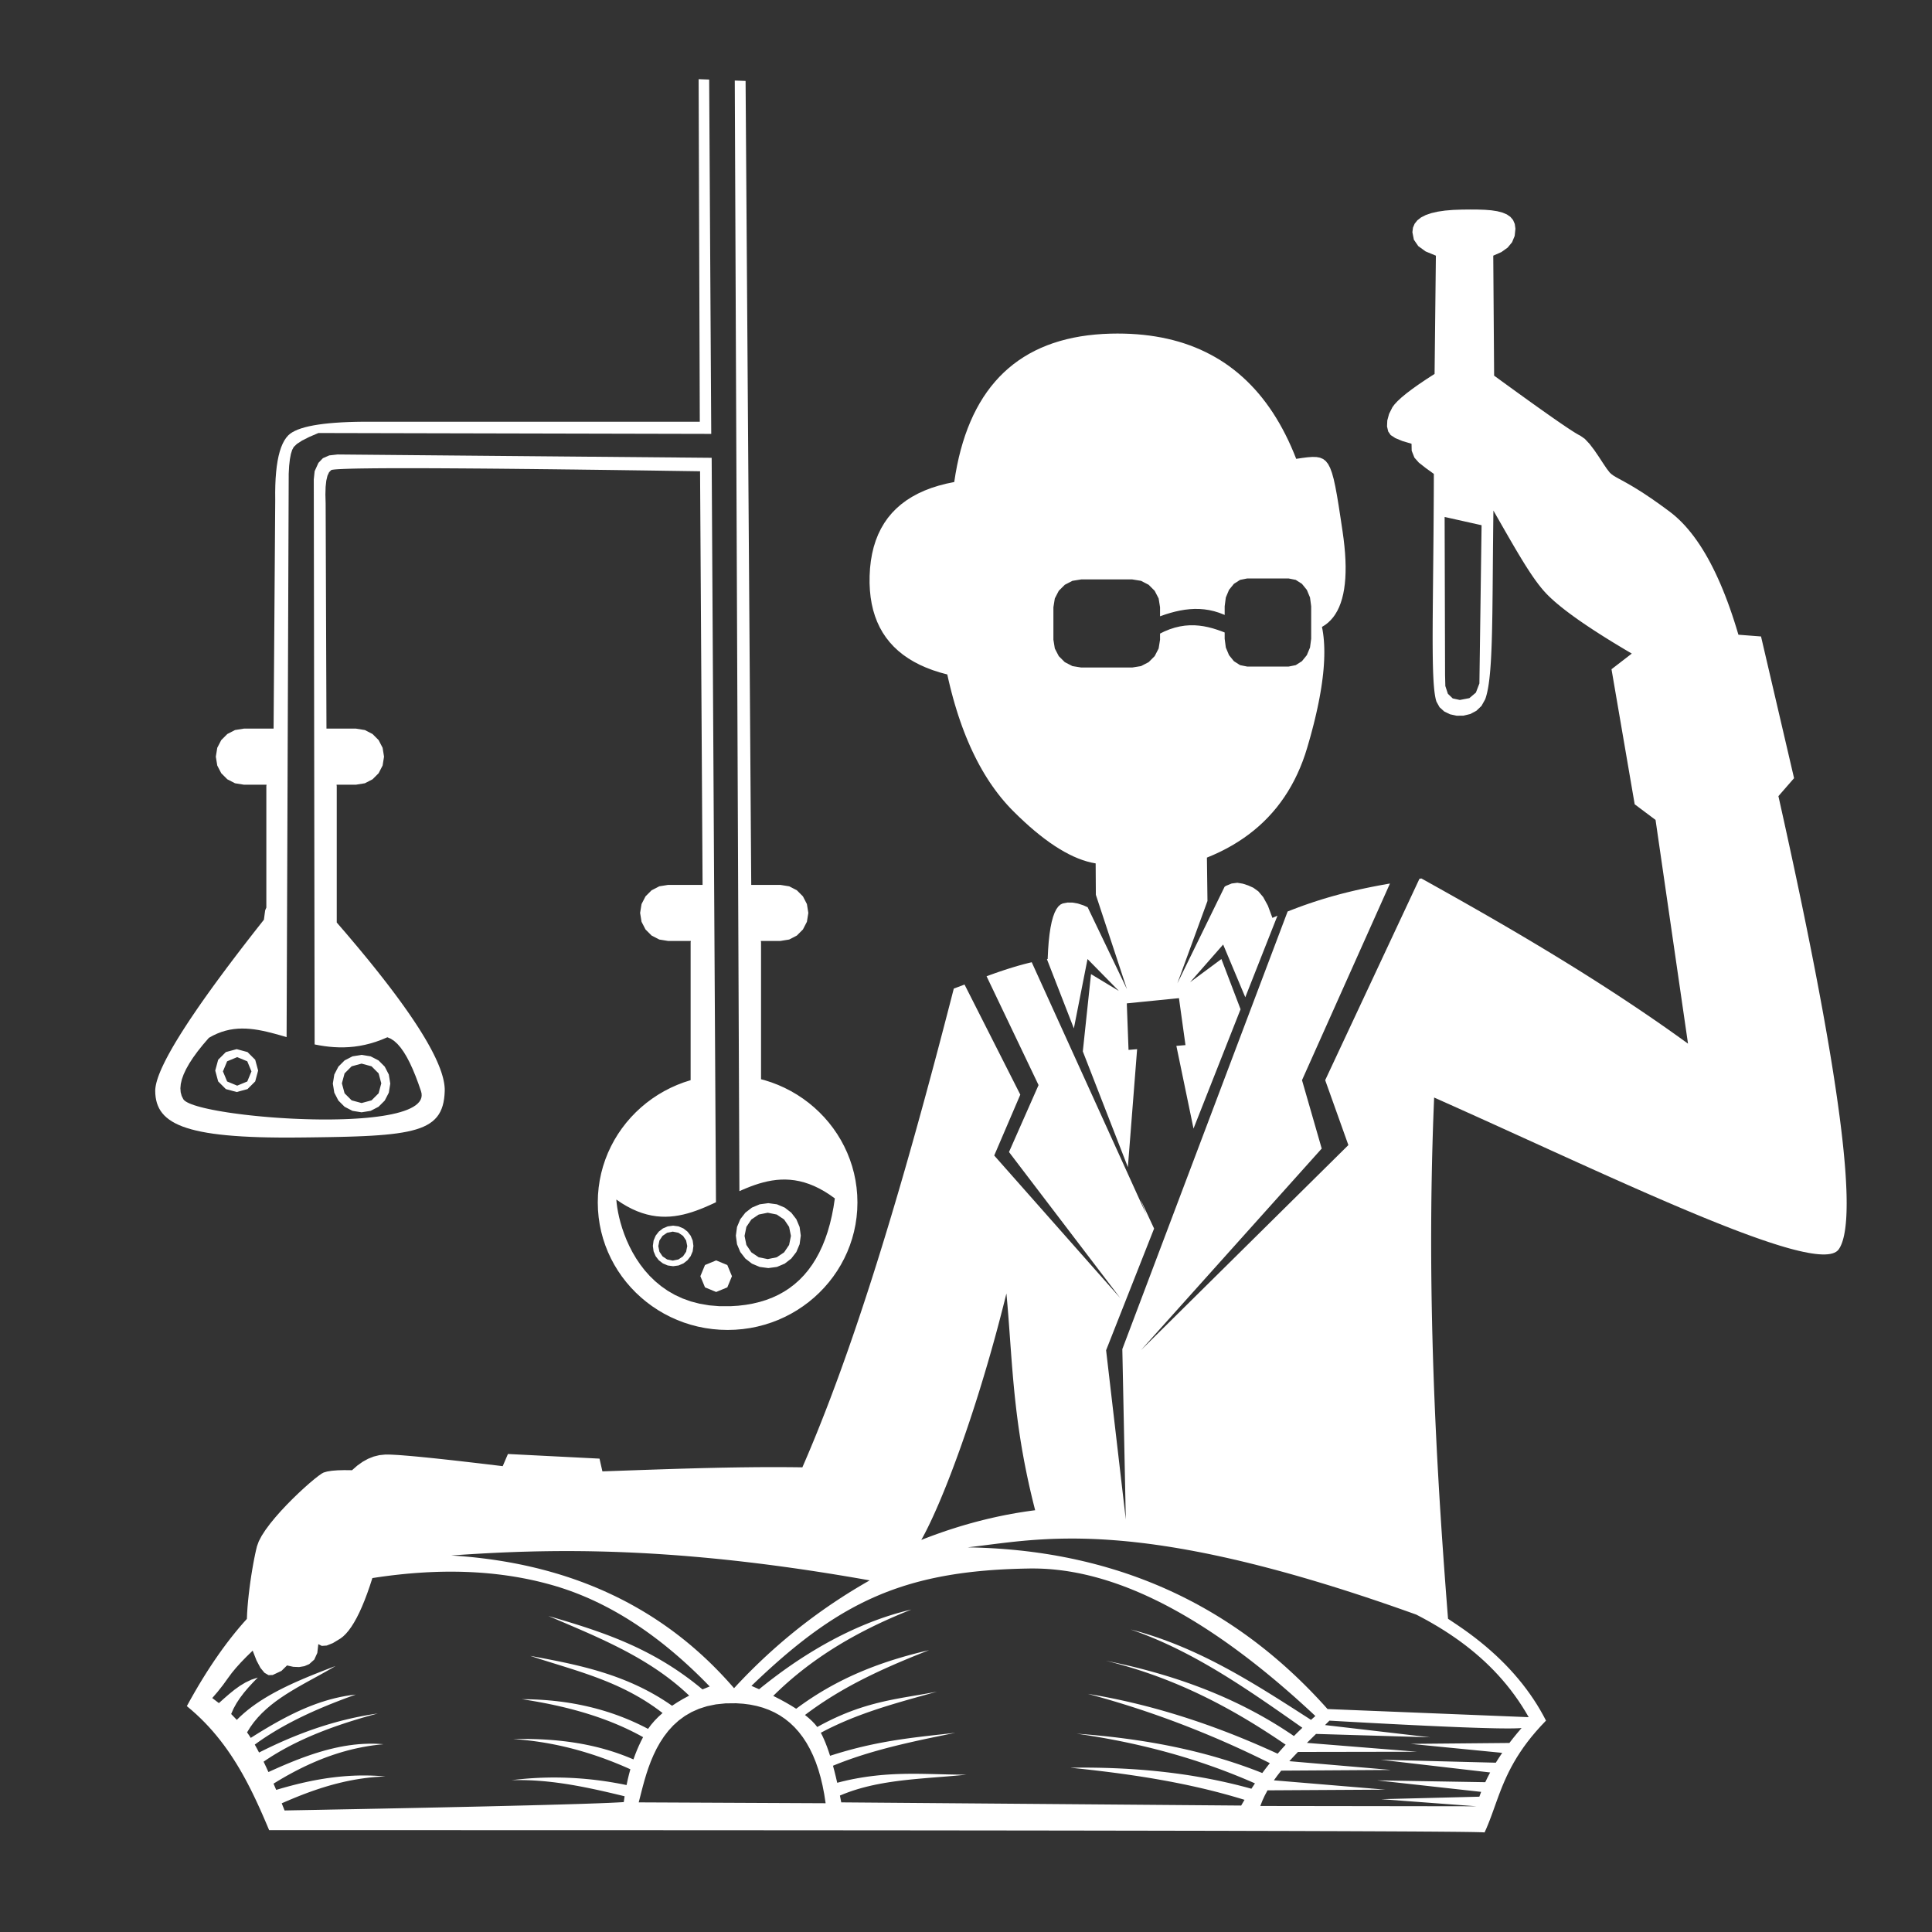 <?xml version="1.0" encoding="UTF-8" standalone="no"?>
<!-- Created using Krita: https://krita.org -->

<svg
   width="150pt"
   height="150pt"
   viewBox="0 0 150 150"
   version="1.1"
   id="svg1"
   sodipodi:docname="Knowledge.svg"
   inkscape:version="1.3.2 (091e20e, 2023-11-25, custom)"
   xmlns:inkscape="http://www.inkscape.org/namespaces/inkscape"
   xmlns:sodipodi="http://sodipodi.sourceforge.net/DTD/sodipodi-0.dtd"
   xmlns="http://www.w3.org/2000/svg"
   xmlns:svg="http://www.w3.org/2000/svg">
  <rect x="0" y="0" width="150" height="150" fill="#333333" stroke="none"/>
  <sodipodi:namedview
     id="namedview1"
     pagecolor="#a2a2a2"
     bordercolor="#000000"
     borderopacity="0.25"
     inkscape:showpageshadow="2"
     inkscape:pageopacity="0.0"
     inkscape:pagecheckerboard="0"
     inkscape:deskcolor="#d1d1d1"
     inkscape:document-units="pt"
     inkscape:zoom="3.049398"
     inkscape:cx="72.145388"
     inkscape:cy="75.752657"
     inkscape:window-width="1920"
     inkscape:window-height="1017"
     inkscape:window-x="-8"
     inkscape:window-y="32"
     inkscape:window-maximized="1"
     inkscape:current-layer="svg1" />
  <defs
     id="defs1" />
  <path
     id="shape0"
     fill="#000000"
     fill-rule="evenodd"
     stroke-opacity="0"
     stroke="#000000"
     stroke-width="0"
     stroke-linecap="square"
     stroke-linejoin="bevel"
     d="m 100.637,35.624 -0.198,-0.493 -0.206,-0.48 -0.214,-0.468 -0.223,-0.454 -0.231,-0.442 -0.239,-0.429 -0.248,-0.416 -0.255,-0.404 -0.265,-0.39 -0.272,-0.378 -0.281,-0.365 -0.289,-0.352 -0.298,-0.339 -0.306,-0.326 -0.314,-0.314 -0.323,-0.3 -0.331,-0.288 -0.339,-0.275 -0.347,-0.263 -0.356,-0.249 -0.364,-0.237 -0.373,-0.223 -0.381,-0.211 -0.389,-0.198 -0.397,-0.186 -0.406,-0.172 -0.414,-0.16 -0.422,-0.147 -0.431,-0.134 -0.439,-0.121 -0.448,-0.108 -0.455,-0.096 -0.465,-0.082 -0.472,-0.07 -0.481,-0.057 -0.489,-0.044 -0.497,-0.032 -0.506,-0.018 -0.514,-0.006 -0.522,0.007 -0.612,0.025 -0.596,0.045 -0.581,0.063 -0.565,0.082 -0.55,0.102 -0.535,0.12 -0.519,0.14 -0.504,0.158 -0.488,0.177 -0.473,0.197 -0.458,0.215 -0.442,0.234 -0.427,0.254 -0.411,0.272 -0.396,0.291 -0.38,0.311 -0.366,0.329 -0.349,0.348 -0.334,0.368 -0.319,0.386 -0.304,0.405 -0.288,0.425 -0.272,0.443 -0.257,0.462 -0.242,0.481 -0.226,0.501 -0.211,0.519 -0.196,0.538 -0.18,0.558 -0.165,0.576 -0.149,0.595 -0.134,0.614 -0.118,0.634 -0.103,0.652 -0.624,0.129 -0.592,0.155 -0.561,0.178 -0.531,0.204 -0.499,0.228 -0.468,0.254 -0.437,0.277 -0.406,0.303 -0.376,0.327 -0.344,0.353 -0.313,0.376 -0.281,0.402 -0.251,0.426 -0.22,0.452 -0.189,0.475 -0.158,0.501 -0.126,0.525 -0.096,0.551 -0.065,0.574 -0.033,0.6 -0.003,0.572 0.027,0.552 0.055,0.531 0.084,0.51 0.113,0.489 0.143,0.468 0.171,0.448 0.2,0.427 0.229,0.406 0.259,0.385 0.287,0.364 0.316,0.344 0.345,0.322 0.374,0.302 0.403,0.281 0.432,0.26 0.461,0.24 0.49,0.218 0.519,0.198 0.548,0.177 0.577,0.156 0.108,0.48 0.113,0.472 0.118,0.464 0.122,0.456 0.128,0.447 0.133,0.439 0.137,0.432 0.143,0.423 0.147,0.415 0.152,0.407 0.157,0.398 0.163,0.391 0.167,0.383 0.172,0.374 0.177,0.366 0.181,0.358 0.187,0.35 0.192,0.342 0.196,0.334 0.202,0.325 0.206,0.318 0.212,0.309 0.216,0.301 0.221,0.293 0.226,0.285 0.231,0.277 0.236,0.268 0.241,0.261 0.246,0.252 0.421,0.413 0.415,0.39 0.409,0.37 0.404,0.347 0.399,0.325 0.392,0.304 0.387,0.282 0.382,0.26 0.376,0.238 0.37,0.216 0.365,0.195 0.359,0.173 0.353,0.151 0.348,0.129 0.342,0.108 0.337,0.085 0.331,0.064 0.015,2.437 2.415,7.328 -3.051,-6.36 -0.317,-0.145 -0.44,-0.144 -0.415,-0.073 -0.388,-0.004 -0.362,0.066 -0.182,0.086 -0.168,0.147 -0.152,0.209 -0.138,0.27 -0.122,0.331 -0.108,0.393 -0.092,0.454 -0.077,0.515 -0.063,0.577 -0.047,0.638 -0.032,0.7 -0.059,0.01 2.092,5.375 1.061,-5.385 2.43,2.475 -2.16,-1.305 -0.636,6.001 3.499,8.988 0.717,-9.161 -0.666,0.056 -0.135,-3.612 4.05,-0.405 0.506,3.645 -0.707,0.06 1.331,6.42 3.653,-9.263 -1.487,-3.899 -2.43,1.8 2.565,-2.925 1.719,4.093 2.498,-6.333 -0.392,0.17 -0.351,-0.949 -0.364,-0.666 -0.376,-0.444 -0.389,-0.281 -0.401,-0.179 -0.414,-0.136 -0.426,-0.071 -0.439,0.056 -0.451,0.184 -0.1,0.067 -3.669,7.504 2.338,-6.396 -0.043,-3.369 0.511,-0.214 0.495,-0.229 0.479,-0.243 0.464,-0.257 0.448,-0.272 0.432,-0.285 0.417,-0.3 0.401,-0.314 0.385,-0.328 0.37,-0.342 0.354,-0.357 0.339,-0.371 0.323,-0.384 0.307,-0.4 0.291,-0.413 0.276,-0.428 0.26,-0.441 0.245,-0.456 0.229,-0.471 0.213,-0.484 0.198,-0.499 0.182,-0.512 0.166,-0.527 0.136,-0.469 0.13,-0.459 0.121,-0.451 0.115,-0.443 0.107,-0.434 0.099,-0.425 0.092,-0.417 0.085,-0.408 0.077,-0.399 0.07,-0.391 0.063,-0.382 0.055,-0.374 0.048,-0.365 0.041,-0.357 0.033,-0.348 0.025,-0.339 0.019,-0.331 0.01,-0.322 0.004,-0.314 -0.004,-0.305 -0.011,-0.296 -0.019,-0.288 -0.026,-0.28 -0.033,-0.27 -0.041,-0.262 -0.049,-0.254 0.242,-0.151 0.224,-0.174 0.207,-0.198 0.191,-0.22 0.173,-0.244 0.156,-0.267 0.14,-0.29 0.122,-0.314 0.105,-0.336 0.089,-0.36 0.071,-0.383 0.054,-0.406 0.038,-0.429 0.02,-0.452 0.004,-0.476 -0.014,-0.498 -0.03,-0.522 -0.048,-0.545 -0.065,-0.569 -0.081,-0.591 -0.159,-1.061 -0.143,-0.929 -0.133,-0.803 -0.128,-0.687 -0.127,-0.578 -0.133,-0.478 -0.143,-0.387 -0.159,-0.303 -0.18,-0.227 -0.207,-0.16 -0.238,-0.101 -0.275,-0.051 -0.317,-0.008 -0.365,0.026 -0.418,0.052 -0.475,0.07 m -20.534,39.084 -0.288,0.069 -0.374,0.096 -0.371,0.103 -0.367,0.108 -0.366,0.113 -0.363,0.117 -0.361,0.121 -0.36,0.125 -0.358,0.128 -0.297,0.108 4.036,8.45 -2.295,5.198 8.64,11.34 -9.787,-11.07 2.025,-4.725 -4.33,-8.549 -0.124,0.047 -0.354,0.134 -0.356,0.133 -0.177,0.69 -0.178,0.687 -0.178,0.685 -0.178,0.683 -0.178,0.679 -0.178,0.678 -0.178,0.674 -0.179,0.673 -0.179,0.669 -0.179,0.667 -0.179,0.663 -0.179,0.662 -0.179,0.658 -0.18,0.655 -0.18,0.653 -0.18,0.649 -0.18,0.646 -0.181,0.644 -0.181,0.64 -0.181,0.637 -0.181,0.634 -0.182,0.631 -0.182,0.628 -0.182,0.624 -0.183,0.621 -0.183,0.617 -0.183,0.615 -0.184,0.61 -0.184,0.608 -0.184,0.603 -0.185,0.601 -0.185,0.596 -0.185,0.593 -0.186,0.589 -0.186,0.586 -0.187,0.582 -0.187,0.577 -0.188,0.575 -0.188,0.57 -0.188,0.566 -0.189,0.562 -0.189,0.559 -0.19,0.554 -0.191,0.55 -0.19,0.547 -0.192,0.541 -0.192,0.538 -0.192,0.534 -0.193,0.529 -0.194,0.525 -0.194,0.52 -0.194,0.517 -0.195,0.511 -0.196,0.508 -0.197,0.502 -0.197,0.499 -0.197,0.493 -0.198,0.489 -0.199,0.484 -0.2,0.48 -0.2,0.475 -0.201,0.47 -0.201,0.465 -0.345,-0.005 -0.345,-0.004 -0.347,-0.003 -0.346,-0.002 -0.347,-0.001 -0.348,-0.001 h -0.348 l -0.348,0.001 -0.35,0.001 -0.349,0.002 -0.35,0.003 -0.35,0.004 -0.351,0.004 -0.351,0.004 -0.352,0.006 -0.352,0.005 -0.352,0.007 -0.353,0.006 -0.352,0.008 -0.354,0.008 -0.353,0.008 -0.354,0.008 -0.354,0.009 -0.355,0.01 -0.354,0.01 -0.355,0.01 -0.355,0.01 -0.355,0.011 -0.356,0.011 -0.355,0.011 -0.356,0.012 -0.356,0.012 -0.356,0.012 -0.356,0.012 -0.356,0.012 -0.357,0.012 -0.356,0.013 -0.357,0.012 -0.356,0.013 -0.357,0.013 -0.356,0.013 -0.357,0.012 -0.356,0.013 -0.357,0.013 -0.225,-0.99 -7.11,-0.36 -0.405,0.945 -0.613,-0.074 -0.591,-0.071 -0.572,-0.068 -0.551,-0.064 -0.53,-0.061 -0.509,-0.059 -0.489,-0.055 -0.468,-0.051 -0.448,-0.049 -0.427,-0.046 -0.407,-0.042 -0.386,-0.039 -0.365,-0.036 -0.345,-0.033 -0.324,-0.03 -0.304,-0.026 -0.283,-0.023 -0.263,-0.021 -0.241,-0.017 -0.222,-0.013 -0.2,-0.011 -0.18,-0.008 -0.16,-0.004 -0.139,-0.001 -0.118,0.002 -0.446,0.046 -0.439,0.109 -0.431,0.171 -0.424,0.234 -0.416,0.296 -0.409,0.359 -0.607,-0.007 -0.523,0.014 -0.441,0.036 -0.359,0.058 -0.275,0.079 -0.162,0.089 -0.243,0.173 -0.312,0.245 -0.369,0.309 -0.411,0.364 -0.441,0.408 -0.459,0.444 -0.465,0.47 -0.456,0.486 -0.435,0.494 -0.403,0.491 -0.356,0.48 -0.297,0.458 -0.225,0.428 -0.141,0.387 -0.07,0.286 -0.073,0.332 -0.076,0.372 -0.076,0.407 -0.076,0.436 -0.074,0.458 -0.07,0.476 -0.065,0.486 -0.059,0.491 -0.052,0.49 -0.042,0.483 -0.031,0.47 -0.02,0.451 -0.285,0.317 -0.324,0.376 -0.322,0.39 -0.321,0.402 -0.319,0.416 -0.317,0.428 -0.315,0.442 -0.314,0.454 -0.312,0.468 -0.31,0.48 -0.308,0.494 -0.306,0.506 -0.304,0.52 -0.303,0.532 -0.301,0.546 0.368,0.309 0.355,0.316 0.342,0.323 0.328,0.328 0.317,0.335 0.305,0.341 0.293,0.347 0.283,0.352 0.272,0.357 0.263,0.362 0.253,0.366 0.244,0.371 0.237,0.376 0.228,0.379 0.221,0.383 0.214,0.386 0.207,0.389 0.202,0.393 0.196,0.395 0.191,0.398 0.187,0.4 0.183,0.401 0.179,0.404 0.176,0.405 0.174,0.407 0.172,0.407 h 2.976 2.929 2.88 l 2.833,0.001 h 2.786 l 2.738,0.001 h 2.69 l 2.642,10e-4 2.595,0.001 2.547,0.001 h 2.499 l 2.452,0.002 2.403,0.001 2.357,10e-4 2.308,0.001 2.261,0.002 2.213,0.001 2.166,0.002 2.117,0.001 2.071,0.002 2.022,0.002 1.975,0.002 1.927,0.002 1.879,0.002 1.832,0.002 1.784,0.003 1.736,0.002 1.689,0.003 1.641,0.002 1.593,0.003 1.545,0.003 1.498,0.002 1.45,0.003 1.403,0.003 1.355,0.004 1.307,0.003 1.259,0.003 1.212,0.003 1.164,0.004 1.116,0.004 1.069,0.003 1.021,0.004 0.973,0.004 0.926,0.004 0.878,0.004 0.83,0.004 0.783,0.004 0.734,0.004 0.688,0.005 0.639,0.004 0.592,0.005 0.544,0.005 0.496,0.004 0.449,0.005 0.401,0.005 0.354,0.005 0.305,0.005 0.258,0.006 0.211,0.005 0.162,0.005 0.115,0.006 0.067,0.005 0.02,0.006 0.143,-0.32 0.134,-0.321 0.127,-0.323 0.123,-0.326 0.119,-0.327 0.119,-0.33 0.119,-0.333 0.122,-0.336 0.125,-0.339 0.132,-0.344 0.14,-0.348 0.15,-0.352 0.161,-0.357 0.174,-0.362 0.19,-0.367 0.207,-0.373 0.225,-0.379 0.247,-0.385 0.268,-0.392 0.293,-0.399 0.32,-0.407 0.347,-0.413 0.377,-0.422 0.408,-0.43 -0.223,-0.423 -0.236,-0.417 -0.248,-0.412 -0.262,-0.406 -0.274,-0.401 -0.287,-0.395 -0.299,-0.391 -0.313,-0.384 -0.325,-0.38 -0.338,-0.374 -0.35,-0.368 -0.364,-0.363 -0.376,-0.358 -0.389,-0.352 -0.401,-0.347 -0.415,-0.342 -0.427,-0.336 -0.44,-0.331 -0.453,-0.325 -0.465,-0.32 -0.508,-0.34 -0.213,-0.141 -0.004,-0.057 -0.05,-0.629 -0.048,-0.629 -0.049,-0.63 -0.047,-0.63 -0.047,-0.631 -0.046,-0.631 -0.046,-0.632 -0.044,-0.632 -0.044,-0.633 -0.044,-0.633 -0.042,-0.634 -0.041,-0.635 -0.041,-0.635 -0.04,-0.636 -0.039,-0.636 -0.038,-0.637 -0.036,-0.638 -0.036,-0.639 -0.036,-0.639 -0.034,-0.64 -0.033,-0.64 -0.031,-0.642 -0.031,-0.642 -0.03,-0.643 -0.029,-0.644 -0.027,-0.644 -0.026,-0.645 -0.026,-0.647 -0.024,-0.647 -0.022,-0.648 -0.022,-0.649 -0.02,-0.649 -0.019,-0.651 -0.017,-0.652 -0.017,-0.652 -0.014,-0.654 -0.014,-0.654 -0.012,-0.656 -0.011,-0.656 -0.009,-0.658 -0.008,-0.659 -0.006,-0.659 -0.005,-0.661 -0.003,-0.662 -0.002,-0.663 v -0.664 l 0.002,-0.665 0.003,-0.667 0.005,-0.667 0.006,-0.669 0.008,-0.67 0.01,-0.671 0.012,-0.673 0.013,-0.674 0.015,-0.675 0.017,-0.676 0.019,-0.677 0.02,-0.679 0.022,-0.68 0.025,-0.682 0.026,-0.683 0.028,-0.684 0.641,0.286 0.646,0.288 0.649,0.291 0.652,0.294 0.655,0.295 0.657,0.297 0.66,0.299 0.66,0.3 0.662,0.301 0.662,0.301 0.663,0.301 0.662,0.301 0.662,0.301 0.66,0.301 0.66,0.299 0.657,0.298 0.655,0.297 0.652,0.294 0.648,0.293 0.646,0.29 0.641,0.287 0.637,0.284 0.632,0.281 0.626,0.277 0.621,0.273 0.615,0.269 0.608,0.264 0.601,0.259 0.593,0.255 0.586,0.248 0.577,0.243 0.569,0.237 0.56,0.231 0.55,0.223 0.54,0.217 0.529,0.21 0.519,0.202 0.508,0.194 0.496,0.185 0.483,0.178 0.472,0.168 0.458,0.16 0.445,0.15 0.431,0.14 0.417,0.131 0.402,0.12 0.387,0.11 0.372,0.098 0.356,0.088 0.339,0.076 0.323,0.064 0.305,0.052 0.288,0.04 0.269,0.027 0.252,0.014 0.232,0.001 0.213,-0.013 0.193,-0.027 0.174,-0.041 0.152,-0.056 0.132,-0.07 0.11,-0.085 0.088,-0.101 0.075,-0.116 0.07,-0.13 0.065,-0.144 0.06,-0.159 0.056,-0.172 0.05,-0.188 0.046,-0.201 0.041,-0.216 0.037,-0.23 0.031,-0.244 0.027,-0.259 0.022,-0.272 0.017,-0.288 0.012,-0.301 0.007,-0.316 0.003,-0.33 -0.002,-0.344 -0.007,-0.359 -0.012,-0.372 -0.017,-0.388 -0.021,-0.401 -0.026,-0.416 -0.031,-0.43 -0.036,-0.444 -0.041,-0.459 -0.045,-0.472 -0.05,-0.488 -0.055,-0.501 -0.06,-0.516 -0.065,-0.53 -0.069,-0.544 -0.075,-0.559 -0.079,-0.572 -0.084,-0.588 -0.088,-0.601 -0.094,-0.616 -0.098,-0.63 -0.103,-0.644 -0.108,-0.659 -0.113,-0.672 -0.118,-0.688 -0.122,-0.701 -0.127,-0.716 -0.132,-0.73 -0.137,-0.744 -0.142,-0.759 -0.146,-0.772 -0.151,-0.788 -0.156,-0.801 -0.161,-0.816 -0.166,-0.83 -0.17,-0.844 -0.175,-0.859 -0.18,-0.872 -0.185,-0.888 -0.19,-0.901 -0.194,-0.916 -0.2,-0.93 -0.204,-0.944 -0.209,-0.959 -0.213,-0.972 -0.219,-0.988 -0.223,-1.001 1.215,-1.395 -2.565,-11.002 -1.755,-0.135 -0.163,-0.541 -0.166,-0.527 -0.169,-0.513 -0.173,-0.5 -0.176,-0.485 -0.18,-0.471 -0.183,-0.458 -0.186,-0.444 -0.19,-0.429 -0.193,-0.416 -0.197,-0.402 -0.2,-0.389 -0.203,-0.374 -0.207,-0.36 -0.21,-0.347 -0.214,-0.333 -0.217,-0.318 -0.22,-0.305 -0.224,-0.291 -0.227,-0.277 -0.23,-0.264 -0.234,-0.249 -0.238,-0.236 -0.24,-0.221 -0.245,-0.208 -0.247,-0.194 -0.763,-0.56 -0.674,-0.473 -0.591,-0.395 -0.515,-0.327 -0.444,-0.267 -0.38,-0.218 -0.322,-0.178 -0.271,-0.147 -0.226,-0.126 -0.188,-0.114 -0.155,-0.113 -0.129,-0.119 -0.233,-0.299 -0.287,-0.426 -0.326,-0.5 -0.354,-0.518 -0.368,-0.483 -0.37,-0.394 -0.357,-0.249 -0.106,-0.053 -0.137,-0.078 -0.168,-0.101 -0.199,-0.126 -0.231,-0.15 -0.261,-0.174 -0.294,-0.199 -0.324,-0.222 -0.355,-0.247 -0.387,-0.271 -0.418,-0.295 -0.45,-0.319 -0.48,-0.343 -0.512,-0.368 -0.543,-0.391 -0.575,-0.416 -0.606,-0.44 -0.637,-0.464 -0.067,-9.316 0.63,-0.278 0.488,-0.348 0.344,-0.418 0.201,-0.489 0.058,-0.559 -0.051,-0.37 -0.131,-0.304 -0.207,-0.245 -0.277,-0.192 -0.342,-0.144 -0.403,-0.104 -0.457,-0.07 -0.508,-0.041 -0.553,-0.018 -0.594,-0.004 -0.628,0.007 -0.682,0.024 -0.625,0.052 -0.566,0.082 -0.502,0.115 -0.435,0.149 -0.364,0.185 -0.289,0.225 -0.211,0.264 -0.13,0.307 -0.044,0.352 0.114,0.582 0.342,0.498 0.57,0.413 0.797,0.329 -0.101,9.181 -0.649,0.419 -0.581,0.392 -0.512,0.364 -0.444,0.338 -0.375,0.309 -0.306,0.283 -0.238,0.255 -0.169,0.227 -0.26,0.518 -0.137,0.508 -0.021,0.464 0.09,0.389 0.193,0.281 0.36,0.235 0.54,0.225 0.72,0.215 0.011,0.54 0.214,0.54 0.337,0.38 0.533,0.42 0.637,0.46 -0.001,0.616 -0.002,0.605 -0.003,0.594 -0.003,0.583 -0.004,0.573 -0.004,0.563 -0.004,0.551 -0.004,0.541 -0.005,0.53 -0.005,0.519 -0.005,0.509 -0.005,0.498 -0.005,0.488 -0.005,0.476 -0.005,0.466 -0.004,0.455 -0.005,0.445 -0.004,0.434 -0.004,0.423 -0.004,0.413 -0.003,0.401 -0.003,0.392 -0.003,0.38 -10e-4,0.37 -0.002,0.359 -10e-4,0.348 v 0.338 l 10e-4,0.327 0.002,0.316 0.002,0.306 0.003,0.295 0.004,0.284 0.005,0.273 0.006,0.263 0.007,0.252 0.008,0.242 0.01,0.23 0.01,0.22 0.012,0.21 0.013,0.198 0.015,0.188 0.016,0.178 0.017,0.166 0.019,0.156 0.02,0.145 0.022,0.135 0.024,0.124 0.025,0.113 0.027,0.102 0.029,0.092 0.239,0.43 0.362,0.329 0.454,0.221 0.51,0.11 0.532,-0.005 0.522,-0.125 0.477,-0.25 0.398,-0.378 0.286,-0.512 0.047,-0.133 0.043,-0.144 0.042,-0.156 0.038,-0.167 0.037,-0.178 0.034,-0.189 0.032,-0.201 0.029,-0.212 0.028,-0.223 0.025,-0.235 0.024,-0.245 0.022,-0.257 0.02,-0.269 0.019,-0.279 0.017,-0.291 0.015,-0.302 0.014,-0.313 0.013,-0.324 0.012,-0.336 0.01,-0.347 0.01,-0.357 0.008,-0.37 0.008,-0.38 0.007,-0.391 0.007,-0.403 0.005,-0.414 0.005,-0.425 0.005,-0.436 0.005,-0.447 0.004,-0.459 0.004,-0.469 0.004,-0.481 0.004,-0.492 0.004,-0.503 0.005,-0.514 0.004,-0.525 0.006,-0.536 0.005,-0.547 0.006,-0.559 0.007,-0.569 0.007,-0.581 0.307,0.536 0.295,0.516 0.285,0.497 0.275,0.478 0.265,0.458 0.256,0.438 0.249,0.419 0.24,0.398 0.233,0.379 0.227,0.359 0.221,0.339 0.215,0.318 0.211,0.299 0.206,0.278 0.203,0.258 0.199,0.237 0.197,0.217 0.195,0.199 0.216,0.205 0.236,0.214 0.257,0.22 0.278,0.227 0.298,0.235 0.319,0.242 0.339,0.249 0.359,0.257 0.381,0.263 0.401,0.271 0.421,0.278 0.442,0.285 0.462,0.293 0.483,0.3 0.504,0.306 0.524,0.315 0.545,0.321 -1.575,1.215 1.8,10.485 1.62,1.215 2.52,17.37 -0.33,-0.239 -0.33,-0.237 -0.332,-0.237 -0.332,-0.236 -0.333,-0.235 -0.335,-0.234 -0.335,-0.233 -0.336,-0.232 -0.337,-0.231 -0.338,-0.23 -0.339,-0.23 -0.339,-0.228 -0.341,-0.228 -0.341,-0.227 -0.342,-0.226 -0.343,-0.226 -0.343,-0.224 -0.345,-0.224 -0.345,-0.223 -0.346,-0.223 -0.346,-0.221 -0.348,-0.221 -0.348,-0.22 -0.348,-0.22 -0.35,-0.219 -0.35,-0.218 -0.351,-0.217 -0.351,-0.217 -0.352,-0.216 -0.353,-0.216 -0.353,-0.215 -0.354,-0.214 -0.354,-0.214 -0.355,-0.213 -0.356,-0.213 -0.356,-0.212 -0.357,-0.212 -0.357,-0.211 -0.358,-0.21 -0.358,-0.21 -0.358,-0.21 -0.36,-0.209 -0.359,-0.208 -0.36,-0.209 -0.361,-0.207 -0.361,-0.208 -0.361,-0.207 -0.362,-0.206 -0.362,-0.206 -0.362,-0.206 -0.363,-0.205 -0.363,-0.205 -0.364,-0.205 -0.363,-0.204 -0.365,-0.205 -0.364,-0.203 -0.365,-0.204 -0.365,-0.203 -0.365,-0.203 -0.151,0.023 -7.319,15.637 1.8,5.04 -16.11,15.93 14.04,-15.66 -1.53,-5.31 6.83,-15.268 -0.245,0.043 -0.34,0.061 -0.341,0.063 -0.343,0.066 -0.345,0.069 -0.346,0.072 -0.349,0.075 -0.351,0.079 -0.353,0.083 -0.356,0.087 -0.359,0.091 -0.361,0.096 -0.365,0.1 -0.367,0.106 -0.372,0.111 -0.374,0.117 -0.379,0.123 -0.382,0.129 -0.386,0.135 -0.391,0.143 -0.394,0.149 -0.4,0.156 -0.048,0.019 -12.833,33.975 0.27,13.23 -1.53,-13.14 3.726,-9.448 -1.065,-2.281 0.466,1.199 -8.901,-19.596 m -8.574,44.852 0.031,-0.056 0.12,-0.219 0.123,-0.232 0.125,-0.244 0.128,-0.257 0.13,-0.268 0.133,-0.281 0.135,-0.292 0.137,-0.303 0.139,-0.314 0.141,-0.325 0.143,-0.336 0.144,-0.346 0.146,-0.356 0.148,-0.366 0.149,-0.376 0.15,-0.385 0.151,-0.394 0.152,-0.404 0.153,-0.411 0.154,-0.421 0.155,-0.428 0.155,-0.436 0.155,-0.445 0.156,-0.451 0.156,-0.459 0.157,-0.466 0.156,-0.473 0.156,-0.479 0.156,-0.485 0.156,-0.492 0.155,-0.497 0.154,-0.503 0.154,-0.508 0.153,-0.513 0.153,-0.519 0.151,-0.522 0.15,-0.528 0.149,-0.531 0.148,-0.535 0.146,-0.539 0.144,-0.542 0.143,-0.546 0.141,-0.548 0.14,-0.551 0.137,-0.554 0.03,0.326 0.029,0.325 0.028,0.323 0.026,0.322 0.026,0.321 0.025,0.32 0.024,0.319 0.024,0.318 0.023,0.317 0.023,0.318 0.023,0.317 0.023,0.317 0.023,0.317 0.024,0.318 0.023,0.318 0.024,0.318 0.025,0.32 0.025,0.32 0.027,0.322 0.027,0.322 0.028,0.324 0.03,0.326 0.031,0.327 0.032,0.33 0.034,0.331 0.036,0.334 0.038,0.336 0.039,0.339 0.042,0.341 0.044,0.344 0.046,0.347 0.049,0.351 0.052,0.354 0.054,0.357 0.057,0.361 0.06,0.365 0.063,0.369 0.067,0.373 0.069,0.377 0.074,0.382 0.077,0.387 0.08,0.391 0.085,0.396 0.088,0.402 0.093,0.407 0.097,0.412 0.101,0.418 0.106,0.424 0.059,0.227 -0.065,0.008 -0.359,0.048 -0.359,0.052 -0.358,0.056 -0.358,0.059 -0.359,0.064 -0.358,0.067 -0.358,0.072 -0.358,0.075 -0.357,0.079 -0.358,0.083 -0.358,0.087 -0.357,0.09 -0.358,0.095 -0.357,0.098 -0.357,0.102 -0.357,0.106 -0.357,0.11 -0.357,0.114 -0.357,0.117 -0.356,0.122 -0.357,0.125 -0.356,0.129 -0.356,0.133 -0.357,0.137 -0.197,0.078 m -13.192,11.329 0.6,0.262 0.331,-0.268 0.334,-0.263 0.336,-0.26 0.338,-0.255 0.34,-0.252 0.342,-0.247 0.345,-0.242 0.346,-0.238 0.348,-0.233 0.351,-0.228 0.351,-0.223 0.354,-0.219 0.355,-0.213 0.357,-0.209 0.358,-0.202 0.36,-0.198 0.361,-0.192 0.362,-0.186 0.364,-0.181 0.365,-0.175 0.366,-0.169 0.367,-0.163 0.368,-0.157 0.369,-0.151 0.37,-0.145 0.371,-0.138 0.371,-0.132 0.372,-0.125 0.373,-0.118 0.373,-0.112 0.374,-0.104 0.374,-0.098 0.375,-0.091 -0.368,0.148 -0.369,0.151 -0.369,0.156 -0.37,0.159 -0.37,0.165 -0.37,0.168 -0.369,0.173 -0.37,0.178 -0.369,0.183 -0.369,0.188 -0.368,0.193 -0.367,0.199 -0.367,0.204 -0.365,0.209 -0.364,0.216 -0.362,0.221 -0.361,0.227 -0.359,0.233 -0.357,0.24 -0.356,0.246 -0.352,0.253 -0.351,0.259 -0.348,0.267 -0.346,0.273 -0.342,0.28 -0.34,0.288 -0.337,0.295 -0.333,0.303 -0.33,0.31 -0.327,0.318 0.497,0.254 0.462,0.251 0.428,0.249 0.393,0.245 0.355,-0.26 0.357,-0.252 0.357,-0.242 0.359,-0.234 0.36,-0.226 0.361,-0.217 0.362,-0.209 0.363,-0.201 0.364,-0.194 0.366,-0.186 0.366,-0.179 0.367,-0.172 0.368,-0.165 0.369,-0.158 0.37,-0.153 0.37,-0.146 0.372,-0.14 0.372,-0.135 0.373,-0.129 0.373,-0.124 0.375,-0.118 0.375,-0.114 0.375,-0.11 0.376,-0.105 0.377,-0.101 0.377,-0.096 0.378,-0.093 0.378,-0.09 -0.369,0.146 -0.369,0.148 -0.369,0.149 -0.368,0.15 -0.368,0.153 -0.366,0.154 -0.367,0.157 -0.365,0.16 -0.364,0.162 -0.364,0.165 -0.362,0.169 -0.361,0.172 -0.36,0.176 -0.359,0.179 -0.358,0.184 -0.356,0.188 -0.355,0.193 -0.353,0.197 -0.352,0.203 -0.35,0.208 -0.348,0.213 -0.346,0.219 -0.345,0.225 -0.342,0.231 -0.341,0.237 -0.338,0.244 -0.336,0.251 0.289,0.237 0.256,0.235 0.221,0.231 0.187,0.23 0.421,-0.229 0.412,-0.212 0.405,-0.197 0.396,-0.181 0.39,-0.168 0.383,-0.155 0.377,-0.143 0.371,-0.131 0.365,-0.12 0.36,-0.111 0.356,-0.101 0.351,-0.093 0.347,-0.086 0.345,-0.08 0.341,-0.073 0.339,-0.069 0.336,-0.064 0.335,-0.062 0.334,-0.058 0.332,-0.057 0.333,-0.057 0.332,-0.056 0.333,-0.057 0.333,-0.059 0.335,-0.061 0.336,-0.064 -0.367,0.102 -0.367,0.102 -0.367,0.102 -0.368,0.102 -0.367,0.103 -0.367,0.104 -0.366,0.105 -0.366,0.107 -0.366,0.108 -0.365,0.111 -0.364,0.113 -0.364,0.116 -0.363,0.12 -0.362,0.123 -0.361,0.126 -0.36,0.131 -0.359,0.135 -0.358,0.14 -0.356,0.145 -0.355,0.151 -0.354,0.156 -0.352,0.163 -0.351,0.168 -0.349,0.176 -0.347,0.182 0.124,0.243 0.122,0.265 0.12,0.287 0.119,0.309 0.117,0.331 0.116,0.353 0.412,-0.131 0.406,-0.123 0.4,-0.116 0.395,-0.108 0.388,-0.102 0.384,-0.095 0.379,-0.089 0.374,-0.083 0.37,-0.078 0.365,-0.072 0.362,-0.068 0.359,-0.064 0.355,-0.059 0.352,-0.056 0.349,-0.052 0.347,-0.049 0.345,-0.047 0.343,-0.044 0.341,-0.042 0.34,-0.041 0.339,-0.039 0.339,-0.038 0.337,-0.038 0.338,-0.037 0.337,-0.038 0.338,-0.037 0.339,-0.039 -0.375,0.076 -0.375,0.076 -0.374,0.077 -0.374,0.077 -0.374,0.078 -0.373,0.078 -0.373,0.08 -0.373,0.082 -0.371,0.083 -0.371,0.085 -0.371,0.087 -0.369,0.089 -0.368,0.091 -0.368,0.094 -0.366,0.097 -0.365,0.1 -0.364,0.103 -0.362,0.106 -0.361,0.11 -0.36,0.114 -0.358,0.118 -0.356,0.122 -0.354,0.126 -0.353,0.131 -0.35,0.136 -0.349,0.141 0.111,0.419 0.109,0.441 0.108,0.463 0.402,-0.102 0.397,-0.093 0.392,-0.083 0.387,-0.073 0.382,-0.065 0.377,-0.057 0.373,-0.049 0.369,-0.042 0.365,-0.036 0.362,-0.029 0.358,-0.023 0.356,-0.018 0.353,-0.013 0.351,-0.009 0.348,-0.005 0.347,-0.001 0.345,0.001 0.343,0.004 0.343,0.006 0.341,0.007 0.342,0.008 0.341,0.008 0.341,0.009 0.341,0.008 0.341,0.007 0.343,0.006 0.343,0.004 0.345,0.001 -0.372,0.037 -0.372,0.034 -0.374,0.033 -0.374,0.031 -0.374,0.03 -0.374,0.029 -0.375,0.03 -0.374,0.03 -0.373,0.032 -0.373,0.033 -0.373,0.035 -0.371,0.038 -0.371,0.041 -0.369,0.044 -0.367,0.049 -0.366,0.054 -0.364,0.058 -0.363,0.065 -0.359,0.07 -0.358,0.077 -0.355,0.085 -0.352,0.092 -0.35,0.1 -0.346,0.109 -0.343,0.119 -0.34,0.128 -0.336,0.138 0.103,0.529 31.05,0.247 0.26,-0.445 -0.348,-0.106 -0.349,-0.103 -0.349,-0.101 -0.349,-0.097 -0.351,-0.095 -0.35,-0.093 -0.351,-0.089 -0.352,-0.088 -0.352,-0.085 -0.353,-0.082 -0.353,-0.08 -0.353,-0.078 -0.354,-0.076 -0.355,-0.073 -0.355,-0.071 -0.355,-0.07 -0.356,-0.067 -0.356,-0.065 -0.356,-0.063 -0.357,-0.062 -0.357,-0.06 -0.358,-0.058 -0.357,-0.056 -0.359,-0.054 -0.358,-0.053 -0.359,-0.052 -0.359,-0.05 -0.359,-0.049 -0.36,-0.047 -0.36,-0.046 -0.36,-0.044 -0.361,-0.044 -0.36,-0.042 -0.361,-0.041 -0.361,-0.04 -0.362,-0.039 -0.361,-0.038 -0.362,-0.038 0.367,-0.004 0.367,-0.002 h 0.366 l 0.366,0.001 0.365,0.004 0.366,0.006 0.365,0.008 0.365,0.01 0.364,0.013 0.364,0.015 0.364,0.017 0.364,0.019 0.363,0.022 0.363,0.024 0.363,0.027 0.362,0.029 0.362,0.032 0.361,0.034 0.362,0.037 0.361,0.04 0.36,0.042 0.36,0.045 0.36,0.048 0.36,0.05 0.359,0.053 0.358,0.056 0.359,0.06 0.358,0.062 0.357,0.064 0.357,0.068 0.357,0.071 0.356,0.075 0.356,0.077 0.356,0.08 0.355,0.084 0.354,0.086 0.354,0.091 0.354,0.093 0.353,0.097 0.276,-0.416 -0.351,-0.154 -0.352,-0.15 -0.352,-0.147 -0.352,-0.143 -0.352,-0.141 -0.353,-0.137 -0.353,-0.135 -0.352,-0.131 -0.354,-0.128 -0.353,-0.125 -0.354,-0.122 -0.353,-0.119 -0.354,-0.117 -0.354,-0.113 -0.355,-0.111 -0.354,-0.107 -0.355,-0.105 -0.355,-0.103 -0.355,-0.099 -0.355,-0.097 -0.356,-0.094 -0.355,-0.092 -0.356,-0.089 -0.356,-0.086 -0.356,-0.084 -0.356,-0.082 -0.357,-0.079 -0.356,-0.077 -0.357,-0.074 -0.357,-0.072 -0.357,-0.069 -0.357,-0.068 -0.357,-0.065 -0.358,-0.063 -0.358,-0.061 -0.357,-0.058 -0.358,-0.057 -0.358,-0.054 -0.359,-0.052 0.379,0.028 0.377,0.031 0.377,0.032 0.376,0.035 0.376,0.037 0.374,0.038 0.374,0.041 0.373,0.043 0.372,0.046 0.371,0.048 0.37,0.05 0.37,0.052 0.368,0.055 0.368,0.057 0.366,0.059 0.366,0.063 0.365,0.064 0.364,0.067 0.363,0.07 0.362,0.073 0.36,0.075 0.36,0.078 0.359,0.081 0.358,0.083 0.356,0.087 0.356,0.089 0.354,0.092 0.354,0.095 0.352,0.098 0.351,0.102 0.35,0.104 0.349,0.107 0.348,0.111 0.346,0.114 0.345,0.117 0.344,0.12 0.343,0.123 0.341,0.127 0.341,0.13 0.338,0.134 0.292,-0.388 0.295,-0.379 -0.343,-0.171 -0.344,-0.168 -0.344,-0.167 -0.345,-0.165 -0.345,-0.163 -0.345,-0.162 -0.347,-0.159 -0.346,-0.158 -0.348,-0.156 -0.347,-0.153 -0.349,-0.153 -0.348,-0.15 -0.35,-0.148 -0.349,-0.147 -0.351,-0.144 -0.35,-0.143 -0.352,-0.141 -0.351,-0.139 -0.353,-0.138 -0.352,-0.135 -0.354,-0.134 -0.353,-0.131 -0.355,-0.13 -0.355,-0.128 -0.355,-0.126 -0.356,-0.125 -0.356,-0.122 -0.357,-0.121 -0.357,-0.118 -0.358,-0.117 -0.358,-0.115 -0.359,-0.113 -0.36,-0.111 -0.36,-0.11 -0.36,-0.107 -0.361,-0.106 -0.361,-0.103 -0.362,-0.102 -0.363,-0.1 -0.363,-0.098 0.363,0.06 0.362,0.063 0.362,0.066 0.362,0.069 0.362,0.072 0.362,0.074 0.361,0.077 0.362,0.08 0.361,0.082 0.361,0.085 0.361,0.088 0.36,0.09 0.361,0.093 0.36,0.096 0.36,0.099 0.36,0.101 0.36,0.103 0.359,0.107 0.36,0.108 0.359,0.112 0.359,0.114 0.359,0.117 0.359,0.119 0.359,0.121 0.358,0.125 0.359,0.126 0.358,0.13 0.358,0.131 0.358,0.135 0.358,0.136 0.357,0.139 0.358,0.142 0.357,0.144 0.357,0.147 0.357,0.149 0.357,0.151 0.357,0.154 0.356,0.156 0.357,0.158 0.356,0.161 0.356,0.163 0.309,-0.354 0.314,-0.346 -0.315,-0.215 -0.316,-0.213 -0.318,-0.211 -0.32,-0.209 -0.321,-0.207 -0.323,-0.206 -0.324,-0.203 -0.327,-0.202 -0.329,-0.199 -0.33,-0.197 -0.333,-0.195 -0.335,-0.193 -0.337,-0.19 -0.339,-0.187 -0.341,-0.185 -0.344,-0.183 -0.346,-0.18 -0.349,-0.177 -0.352,-0.174 -0.354,-0.171 -0.356,-0.169 -0.36,-0.165 -0.362,-0.163 -0.365,-0.159 -0.368,-0.156 -0.371,-0.152 -0.374,-0.15 -0.377,-0.146 -0.38,-0.142 -0.384,-0.139 -0.387,-0.135 -0.39,-0.132 -0.394,-0.127 -0.397,-0.124 -0.401,-0.12 -0.404,-0.116 -0.408,-0.112 -0.412,-0.108 -0.415,-0.104 0.395,0.081 0.394,0.082 0.392,0.086 0.391,0.089 0.388,0.091 0.387,0.094 0.385,0.097 0.383,0.101 0.381,0.103 0.379,0.106 0.377,0.109 0.375,0.112 0.374,0.115 0.371,0.119 0.37,0.121 0.367,0.125 0.366,0.128 0.363,0.131 0.361,0.134 0.36,0.137 0.357,0.141 0.355,0.144 0.353,0.148 0.351,0.15 0.348,0.154 0.347,0.158 0.344,0.161 0.343,0.164 0.34,0.168 0.337,0.172 0.336,0.175 0.333,0.178 0.331,0.182 0.329,0.186 0.326,0.189 0.324,0.193 0.322,0.197 0.319,0.2 0.317,0.205 0.315,0.207 0.312,0.212 0.326,-0.324 0.33,-0.317 -0.344,-0.242 -0.344,-0.241 -0.345,-0.242 -0.344,-0.24 -0.345,-0.241 -0.345,-0.239 -0.345,-0.239 -0.346,-0.237 -0.346,-0.236 -0.347,-0.235 -0.348,-0.234 -0.349,-0.231 -0.349,-0.23 -0.35,-0.228 -0.352,-0.226 -0.352,-0.223 -0.354,-0.221 -0.355,-0.218 -0.356,-0.216 -0.358,-0.212 -0.359,-0.209 -0.36,-0.206 -0.362,-0.203 -0.364,-0.199 -0.366,-0.195 -0.367,-0.191 -0.37,-0.188 -0.371,-0.183 -0.373,-0.178 -0.376,-0.174 -0.377,-0.17 -0.38,-0.164 -0.383,-0.16 -0.384,-0.154 -0.388,-0.149 -0.389,-0.143 -0.393,-0.138 0.405,0.108 0.402,0.113 0.398,0.119 0.394,0.125 0.391,0.129 0.388,0.135 0.385,0.14 0.382,0.144 0.379,0.149 0.375,0.154 0.374,0.158 0.37,0.162 0.368,0.166 0.366,0.17 0.363,0.173 0.361,0.177 0.359,0.181 0.356,0.184 0.355,0.187 0.353,0.189 0.351,0.193 0.35,0.195 0.348,0.198 0.346,0.2 0.345,0.202 0.344,0.204 0.342,0.206 0.342,0.207 0.34,0.21 0.34,0.21 0.339,0.212 0.338,0.213 0.338,0.214 0.337,0.214 0.337,0.215 0.336,0.216 0.336,0.216 0.337,0.216 0.336,0.216 0.34,-0.298 -0.391,-0.365 -0.391,-0.359 -0.389,-0.353 -0.387,-0.348 -0.387,-0.341 -0.385,-0.335 -0.383,-0.33 -0.383,-0.324 -0.381,-0.317 -0.38,-0.312 -0.379,-0.306 -0.377,-0.3 -0.376,-0.294 -0.375,-0.288 -0.374,-0.282 -0.372,-0.277 -0.371,-0.27 -0.369,-0.265 -0.369,-0.258 -0.367,-0.253 -0.366,-0.247 -0.365,-0.241 -0.363,-0.235 -0.362,-0.229 -0.361,-0.223 -0.359,-0.217 -0.358,-0.211 -0.357,-0.206 -0.356,-0.199 -0.354,-0.194 -0.353,-0.188 -0.352,-0.182 -0.35,-0.175 -0.35,-0.17 -0.348,-0.164 -0.346,-0.159 -0.346,-0.152 -0.344,-0.146 -0.343,-0.141 -0.341,-0.134 -0.34,-0.129 -0.339,-0.122 -0.338,-0.117 -0.337,-0.111 -0.335,-0.105 -0.334,-0.099 -0.332,-0.093 -0.331,-0.087 -0.331,-0.082 -0.328,-0.075 -0.328,-0.07 -0.326,-0.063 -0.325,-0.058 -0.323,-0.052 -0.323,-0.045 -0.321,-0.04 -0.32,-0.034 -0.318,-0.029 -0.317,-0.022 -0.316,-0.016 -0.315,-0.01 -0.313,-0.005 -0.313,0.001 -0.478,0.009 -0.471,0.013 -0.464,0.016 -0.457,0.02 -0.45,0.024 -0.443,0.028 -0.436,0.032 -0.43,0.037 -0.423,0.04 -0.418,0.044 -0.411,0.049 -0.406,0.053 -0.4,0.057 -0.394,0.062 -0.39,0.066 -0.384,0.07 -0.379,0.075 -0.374,0.079 -0.37,0.084 -0.366,0.089 -0.361,0.093 -0.357,0.098 -0.353,0.103 -0.35,0.107 -0.345,0.113 -0.343,0.117 -0.339,0.122 -0.336,0.127 -0.334,0.132 -0.33,0.138 -0.328,0.142 -0.326,0.147 -0.323,0.153 -0.322,0.158 -0.319,0.163 -0.318,0.169 -0.316,0.174 -0.315,0.179 -0.314,0.185 -0.313,0.191 -0.312,0.196 -0.311,0.201 -0.311,0.208 -0.31,0.213 -0.31,0.218 -0.311,0.225 -0.31,0.23 -0.311,0.236 -0.311,0.243 -0.312,0.248 -0.313,0.254 -0.314,0.26 -0.315,0.266 -0.317,0.273 -0.318,0.279 -0.319,0.285 -0.322,0.291 -0.324,0.298 -0.326,0.304 -0.328,0.31 -0.331,0.317 m -23.31,-10.125 0.34,-0.023 0.344,-0.023 0.348,-0.023 0.353,-0.022 0.357,-0.022 0.361,-0.021 0.365,-0.021 0.37,-0.02 0.375,-0.019 0.379,-0.018 0.384,-0.018 0.389,-0.016 0.394,-0.015 0.399,-0.015 0.404,-0.013 0.409,-0.011 0.415,-0.011 0.419,-0.009 0.425,-0.007 0.431,-0.006 0.436,-0.005 0.442,-0.002 0.447,-0.001 0.453,0.001 0.46,0.003 0.465,0.005 0.471,0.007 0.477,0.01 0.484,0.011 0.489,0.014 0.496,0.016 0.503,0.019 0.509,0.021 0.516,0.024 0.522,0.026 0.529,0.029 0.536,0.032 0.543,0.035 0.549,0.038 0.557,0.04 0.564,0.044 0.572,0.048 0.578,0.05 0.586,0.054 0.594,0.057 0.601,0.06 0.608,0.064 0.617,0.068 0.624,0.072 0.632,0.075 0.64,0.079 0.648,0.083 0.656,0.087 0.664,0.091 0.673,0.095 0.681,0.099 0.689,0.104 0.698,0.108 0.707,0.112 0.715,0.117 0.724,0.121 0.732,0.126 0.742,0.131 -0.392,0.225 -0.39,0.229 -0.388,0.234 -0.387,0.237 -0.384,0.242 -0.382,0.247 -0.38,0.251 -0.379,0.255 -0.376,0.26 -0.374,0.264 -0.372,0.269 -0.37,0.273 -0.368,0.278 -0.366,0.283 -0.364,0.287 -0.361,0.293 -0.359,0.296 -0.358,0.302 -0.355,0.307 -0.352,0.311 -0.351,0.316 -0.348,0.321 -0.346,0.327 -0.344,0.331 -0.341,0.336 -0.34,0.341 -0.336,0.347 -0.335,0.351 -0.332,0.357 -0.265,-0.303 -0.267,-0.298 -0.271,-0.294 -0.273,-0.289 -0.277,-0.285 -0.279,-0.281 -0.282,-0.276 -0.285,-0.271 -0.288,-0.267 -0.291,-0.262 -0.294,-0.258 -0.297,-0.254 -0.3,-0.249 -0.303,-0.245 -0.306,-0.24 -0.308,-0.235 -0.312,-0.232 -0.315,-0.226 -0.317,-0.222 -0.321,-0.218 -0.323,-0.213 -0.326,-0.209 -0.329,-0.204 -0.333,-0.2 -0.335,-0.195 -0.338,-0.191 -0.341,-0.187 -0.344,-0.182 -0.347,-0.177 -0.349,-0.173 -0.353,-0.168 -0.356,-0.164 -0.358,-0.16 -0.362,-0.155 -0.364,-0.15 -0.368,-0.146 -0.37,-0.142 -0.373,-0.137 -0.377,-0.133 -0.379,-0.128 -0.382,-0.124 -0.385,-0.119 -0.388,-0.114 -0.391,-0.111 -0.394,-0.105 -0.396,-0.102 -0.4,-0.096 -0.403,-0.093 -0.405,-0.088 -0.409,-0.083 -0.411,-0.079 -0.415,-0.074 -0.417,-0.07 -0.42,-0.066 -0.423,-0.061 -0.427,-0.056 -0.429,-0.052 -0.432,-0.048 -0.435,-0.043 -0.437,-0.038 -0.441,-0.034 -0.444,-0.03 m 13.399,19.147 0.064,-0.451 -0.362,-0.088 -0.361,-0.086 -0.362,-0.086 -0.362,-0.084 -0.362,-0.082 -0.362,-0.08 -0.363,-0.077 -0.363,-0.075 -0.363,-0.072 -0.364,-0.068 -0.364,-0.065 -0.364,-0.061 -0.365,-0.057 -0.366,-0.052 -0.366,-0.048 -0.366,-0.042 -0.367,-0.038 -0.368,-0.031 -0.368,-0.026 -0.369,-0.02 -0.37,-0.013 -0.37,-0.007 h -0.372 l -0.372,0.008 0.378,-0.045 0.377,-0.039 0.376,-0.034 0.376,-0.028 0.375,-0.023 0.375,-0.018 0.374,-0.012 0.374,-0.007 0.374,-0.002 0.372,0.004 0.373,0.009 0.372,0.014 0.371,0.019 0.371,0.024 0.371,0.029 0.37,0.035 0.37,0.039 0.369,0.045 0.369,0.049 0.368,0.054 0.368,0.06 0.367,0.064 0.367,0.069 0.367,0.074 0.089,-0.42 0.099,-0.409 0.107,-0.398 -0.345,-0.153 -0.345,-0.148 -0.348,-0.144 -0.348,-0.14 -0.351,-0.134 -0.351,-0.131 -0.354,-0.125 -0.355,-0.121 -0.356,-0.115 -0.359,-0.111 -0.36,-0.106 -0.361,-0.101 -0.364,-0.096 -0.365,-0.09 -0.367,-0.085 -0.368,-0.08 -0.371,-0.074 -0.372,-0.069 -0.374,-0.063 -0.376,-0.058 -0.378,-0.052 -0.38,-0.046 -0.381,-0.04 -0.384,-0.035 -0.386,-0.028 0.377,-0.007 0.376,-0.003 0.375,0.002 0.374,0.007 0.372,0.011 0.371,0.016 0.37,0.021 0.369,0.026 0.367,0.031 0.365,0.037 0.364,0.042 0.363,0.048 0.361,0.054 0.359,0.06 0.358,0.065 0.356,0.073 0.354,0.078 0.353,0.085 0.351,0.092 0.349,0.099 0.347,0.105 0.346,0.113 0.343,0.12 0.341,0.127 0.34,0.135 0.337,0.143 0.133,-0.367 0.141,-0.356 0.15,-0.345 0.158,-0.335 0.167,-0.325 -0.313,-0.172 -0.319,-0.167 -0.322,-0.161 -0.327,-0.156 -0.331,-0.152 -0.335,-0.146 -0.339,-0.141 -0.343,-0.137 -0.347,-0.131 -0.35,-0.127 -0.355,-0.123 -0.358,-0.117 -0.362,-0.114 -0.365,-0.109 -0.369,-0.104 -0.373,-0.101 -0.376,-0.096 -0.379,-0.092 -0.383,-0.088 -0.385,-0.084 -0.389,-0.081 -0.392,-0.076 -0.395,-0.073 -0.398,-0.07 -0.4,-0.066 -0.404,-0.062 0.401,0.004 0.398,0.01 0.395,0.016 0.393,0.023 0.389,0.028 0.386,0.035 0.384,0.042 0.381,0.047 0.377,0.054 0.375,0.06 0.371,0.066 0.369,0.073 0.366,0.079 0.363,0.085 0.36,0.091 0.357,0.098 0.353,0.104 0.351,0.11 0.348,0.117 0.345,0.123 0.342,0.13 0.339,0.135 0.336,0.142 0.333,0.149 0.33,0.155 0.327,0.161 0.324,0.167 0.238,-0.32 0.267,-0.311 0.297,-0.304 0.325,-0.295 -0.347,-0.263 -0.35,-0.25 -0.352,-0.237 -0.354,-0.227 -0.357,-0.215 -0.358,-0.204 -0.36,-0.195 -0.362,-0.186 -0.364,-0.177 -0.365,-0.169 -0.366,-0.161 -0.368,-0.154 -0.369,-0.148 -0.37,-0.142 -0.371,-0.137 -0.372,-0.132 -0.373,-0.129 -0.373,-0.125 -0.374,-0.122 -0.374,-0.119 -0.375,-0.118 -0.375,-0.117 -0.375,-0.117 -0.375,-0.116 -0.374,-0.117 -0.375,-0.118 -0.374,-0.121 -0.374,-0.122 0.364,0.067 0.364,0.068 0.364,0.069 0.363,0.07 0.364,0.071 0.363,0.073 0.362,0.076 0.363,0.078 0.362,0.081 0.361,0.085 0.361,0.088 0.36,0.092 0.36,0.096 0.359,0.101 0.358,0.106 0.357,0.112 0.357,0.117 0.356,0.122 0.354,0.13 0.354,0.136 0.353,0.143 0.351,0.15 0.35,0.158 0.35,0.166 0.347,0.175 0.347,0.183 0.345,0.193 0.344,0.201 0.342,0.212 0.341,0.222 0.34,0.232 0.413,-0.271 0.443,-0.262 0.472,-0.254 -0.313,-0.292 -0.319,-0.283 -0.323,-0.274 -0.329,-0.266 -0.334,-0.258 -0.338,-0.25 -0.343,-0.243 -0.347,-0.236 -0.351,-0.229 -0.355,-0.222 -0.358,-0.217 -0.362,-0.211 -0.365,-0.205 -0.368,-0.201 -0.371,-0.196 -0.374,-0.191 -0.375,-0.187 -0.379,-0.184 -0.38,-0.181 -0.382,-0.177 -0.383,-0.175 -0.385,-0.172 -0.386,-0.17 -0.388,-0.169 -0.387,-0.167 -0.389,-0.167 -0.389,-0.166 -0.389,-0.165 -0.389,-0.166 -0.389,-0.165 0.366,0.107 0.365,0.107 0.366,0.109 0.365,0.11 0.365,0.112 0.366,0.114 0.365,0.116 0.365,0.119 0.365,0.122 0.364,0.125 0.365,0.129 0.364,0.132 0.365,0.137 0.364,0.142 0.364,0.147 0.363,0.152 0.364,0.158 0.363,0.163 0.363,0.17 0.362,0.177 0.363,0.184 0.362,0.191 0.362,0.198 0.361,0.207 0.361,0.215 0.361,0.224 0.36,0.232 0.36,0.242 0.359,0.252 0.359,0.261 0.359,0.272 0.358,0.283 0.358,0.293 0.56,-0.229 -0.35,-0.358 -0.35,-0.35 -0.351,-0.342 -0.353,-0.335 -0.353,-0.327 -0.354,-0.32 -0.355,-0.312 -0.356,-0.305 -0.357,-0.297 -0.357,-0.29 -0.359,-0.282 -0.36,-0.274 -0.36,-0.267 -0.361,-0.259 -0.363,-0.252 -0.363,-0.244 -0.364,-0.236 -0.365,-0.23 -0.366,-0.221 -0.367,-0.214 -0.367,-0.206 -0.369,-0.199 -0.37,-0.191 -0.37,-0.184 -0.371,-0.176 -0.373,-0.169 -0.373,-0.16 -0.374,-0.154 -0.375,-0.146 -0.376,-0.138 -0.377,-0.131 -0.377,-0.123 -0.379,-0.116 -0.314,-0.09 -0.316,-0.086 -0.318,-0.083 -0.32,-0.079 -0.322,-0.075 -0.324,-0.071 -0.326,-0.067 -0.329,-0.063 -0.33,-0.06 -0.333,-0.055 -0.334,-0.052 -0.337,-0.048 -0.339,-0.044 -0.34,-0.04 -0.343,-0.037 -0.345,-0.032 -0.347,-0.029 -0.35,-0.025 -0.351,-0.021 -0.353,-0.017 -0.356,-0.013 -0.357,-0.01 -0.36,-0.005 -0.361,-0.002 -0.364,0.002 -0.366,0.006 -0.368,0.01 -0.37,0.014 -0.372,0.017 -0.374,0.022 -0.376,0.025 -0.379,0.029 -0.38,0.033 -0.382,0.037 -0.385,0.041 -0.387,0.044 -0.388,0.049 -0.391,0.052 -0.393,0.056 -0.395,0.06 -0.199,0.615 -0.201,0.575 -0.202,0.533 -0.203,0.493 -0.204,0.452 -0.206,0.412 -0.207,0.37 -0.208,0.33 -0.209,0.289 -0.211,0.248 -0.212,0.208 -0.213,0.166 -0.589,0.357 -0.483,0.192 -0.377,0.027 -0.272,-0.137 -0.079,0.682 -0.236,0.518 -0.394,0.352 -0.373,0.159 -0.412,0.069 -0.449,-0.019 -0.487,-0.107 -0.431,0.422 -0.683,0.32 -0.321,0.011 -0.316,-0.184 -0.311,-0.378 -0.305,-0.572 -0.3,-0.767 -0.486,0.473 -0.432,0.445 -0.378,0.419 -0.324,0.391 -0.27,0.365 -0.408,0.566 -0.417,0.529 -0.423,0.491 0.515,0.393 0.396,-0.355 0.4,-0.347 0.408,-0.331 0.421,-0.303 0.44,-0.266 0.464,-0.219 0.492,-0.162 -0.382,0.39 -0.361,0.393 -0.336,0.398 -0.305,0.403 -0.269,0.408 -0.23,0.416 -0.185,0.422 0.437,0.455 0.274,-0.268 0.287,-0.257 0.299,-0.249 0.311,-0.24 0.322,-0.231 0.332,-0.224 0.343,-0.216 0.351,-0.209 0.361,-0.203 0.368,-0.196 0.377,-0.191 0.383,-0.186 0.389,-0.181 0.395,-0.176 0.4,-0.173 0.405,-0.17 0.408,-0.166 0.412,-0.164 0.415,-0.162 0.416,-0.161 0.419,-0.159 -0.424,0.248 -0.429,0.243 -0.432,0.239 -0.434,0.238 -0.434,0.238 -0.431,0.241 -0.427,0.244 -0.421,0.251 -0.413,0.257 -0.403,0.267 -0.391,0.278 -0.376,0.291 -0.361,0.306 -0.343,0.322 -0.323,0.341 -0.301,0.36 -0.277,0.383 -0.252,0.406 0.142,0.202 0.147,0.225 0.352,-0.222 0.353,-0.219 0.354,-0.215 0.355,-0.211 0.356,-0.206 0.358,-0.201 0.359,-0.195 0.361,-0.189 0.363,-0.182 0.364,-0.175 0.367,-0.167 0.369,-0.159 0.371,-0.149 0.374,-0.141 0.376,-0.131 0.38,-0.12 0.382,-0.11 0.385,-0.099 0.388,-0.087 0.391,-0.074 0.395,-0.062 0.398,-0.048 -0.41,0.148 -0.408,0.15 -0.405,0.154 -0.402,0.156 -0.399,0.159 -0.396,0.163 -0.392,0.166 -0.389,0.169 -0.385,0.174 -0.38,0.177 -0.377,0.182 -0.372,0.186 -0.368,0.191 -0.363,0.195 -0.358,0.2 -0.354,0.205 -0.347,0.211 -0.343,0.216 -0.337,0.221 -0.331,0.227 -0.324,0.234 0.163,0.296 0.169,0.32 0.345,-0.173 0.347,-0.17 0.348,-0.165 0.35,-0.163 0.352,-0.158 0.354,-0.155 0.355,-0.151 0.357,-0.146 0.36,-0.142 0.361,-0.138 0.363,-0.134 0.365,-0.129 0.368,-0.124 0.369,-0.119 0.372,-0.115 0.374,-0.109 0.377,-0.105 0.378,-0.099 0.382,-0.093 0.384,-0.089 0.386,-0.082 0.389,-0.077 0.391,-0.071 0.395,-0.066 0.397,-0.059 -0.418,0.113 -0.414,0.116 -0.411,0.118 -0.408,0.122 -0.403,0.125 -0.401,0.128 -0.396,0.132 -0.392,0.135 -0.388,0.139 -0.384,0.143 -0.38,0.147 -0.375,0.151 -0.37,0.155 -0.365,0.159 -0.361,0.164 -0.355,0.169 -0.351,0.173 -0.345,0.178 -0.339,0.183 -0.334,0.188 -0.328,0.193 -0.322,0.198 -0.316,0.204 -0.31,0.21 0.185,0.39 0.19,0.415 0.364,-0.165 0.364,-0.162 0.365,-0.159 0.365,-0.154 0.366,-0.151 0.366,-0.146 0.367,-0.14 0.367,-0.134 0.369,-0.128 0.368,-0.122 0.37,-0.113 0.371,-0.107 0.371,-0.097 0.373,-0.089 0.373,-0.08 0.375,-0.07 0.376,-0.059 0.377,-0.049 0.378,-0.037 0.379,-0.025 0.381,-0.013 0.383,-0.001 0.383,0.013 0.386,0.027 -0.409,0.041 -0.404,0.05 -0.4,0.06 -0.397,0.07 -0.393,0.079 -0.389,0.088 -0.386,0.097 -0.382,0.106 -0.379,0.114 -0.376,0.122 -0.372,0.13 -0.37,0.138 -0.366,0.146 -0.363,0.153 -0.361,0.16 -0.358,0.166 -0.355,0.174 -0.353,0.18 -0.35,0.186 -0.348,0.191 -0.345,0.198 -0.343,0.203 -0.342,0.209 0.207,0.485 0.345,-0.102 0.347,-0.098 0.348,-0.095 0.349,-0.091 0.351,-0.088 0.353,-0.083 0.355,-0.078 0.357,-0.074 0.359,-0.068 0.362,-0.063 0.363,-0.058 0.367,-0.051 0.368,-0.045 0.372,-0.039 0.374,-0.032 0.377,-0.025 0.381,-0.018 0.383,-0.01 0.387,-0.002 0.39,0.006 0.394,0.015 0.397,0.023 0.401,0.033 -0.407,0.019 -0.402,0.028 -0.398,0.038 -0.392,0.046 -0.388,0.055 -0.383,0.063 -0.379,0.071 -0.375,0.078 -0.371,0.086 -0.368,0.092 -0.364,0.098 -0.36,0.105 -0.358,0.11 -0.354,0.116 -0.352,0.121 -0.349,0.125 -0.347,0.13 -0.345,0.134 -0.342,0.138 -0.341,0.141 -0.339,0.144 -0.338,0.147 0.222,0.556 0.728,-0.014 0.718,-0.013 0.707,-0.013 0.698,-0.013 0.687,-0.014 0.678,-0.013 0.667,-0.013 0.658,-0.012 0.648,-0.013 0.637,-0.013 0.628,-0.012 0.618,-0.013 0.607,-0.012 0.598,-0.012 0.588,-0.012 0.578,-0.012 0.567,-0.012 0.558,-0.012 0.548,-0.011 0.538,-0.012 0.528,-0.012 0.518,-0.011 0.507,-0.011 0.498,-0.011 0.488,-0.011 0.478,-0.011 0.468,-0.011 0.458,-0.011 0.448,-0.011 0.438,-0.01 0.428,-0.011 0.418,-0.01 0.408,-0.01 0.398,-0.01 0.388,-0.011 0.379,-0.009 0.368,-0.01 0.358,-0.01 0.348,-0.01 0.338,-0.009 0.328,-0.01 0.318,-0.009 0.309,-0.009 0.298,-0.009 0.288,-0.009 0.278,-0.009 0.269,-0.009 0.258,-0.009 0.248,-0.009 0.239,-0.008 0.228,-0.008 0.218,-0.009 0.209,-0.008 0.198,-0.008 0.189,-0.008 0.178,-0.008 0.169,-0.008 0.158,-0.008 0.149,-0.007 0.138,-0.008 0.129,-0.007 0.118,-0.007 0.109,-0.008 m 1.158,0.023 14.513,0.067 -0.108,-0.703 -0.13,-0.67 -0.152,-0.636 -0.174,-0.604 -0.197,-0.569 -0.22,-0.537 -0.242,-0.503 -0.264,-0.47 -0.286,-0.436 -0.309,-0.403 -0.331,-0.37 -0.353,-0.336 -0.376,-0.303 -0.398,-0.27 -0.42,-0.236 -0.443,-0.202 -0.465,-0.17 -0.488,-0.136 -0.51,-0.103 -0.532,-0.069 -0.555,-0.036 -0.815,0.008 -0.75,0.078 -0.688,0.142 -0.63,0.201 -0.574,0.256 -0.521,0.303 -0.472,0.347 -0.425,0.384 -0.381,0.417 -0.341,0.444 -0.304,0.465 -0.27,0.481 -0.238,0.492 -0.211,0.497 -0.185,0.497 -0.163,0.492 -0.144,0.481 -0.128,0.465 -0.115,0.444 -0.106,0.417 -0.099,0.384 m 53.483,-7.245 15.615,0.63 -0.261,-0.448 -0.272,-0.436 -0.282,-0.425 -0.292,-0.413 -0.302,-0.403 -0.312,-0.392 -0.322,-0.381 -0.33,-0.371 -0.34,-0.361 -0.349,-0.351 -0.356,-0.341 -0.366,-0.331 -0.373,-0.322 -0.381,-0.313 -0.389,-0.305 -0.396,-0.295 -0.404,-0.287 -0.41,-0.279 -0.417,-0.271 -0.423,-0.263 -0.43,-0.255 -0.435,-0.248 -0.441,-0.24 -0.447,-0.234 -1.022,-0.364 -1.001,-0.35 -0.98,-0.335 -0.96,-0.322 -0.939,-0.307 -0.919,-0.295 -0.899,-0.281 -0.88,-0.268 -0.861,-0.256 -0.842,-0.244 -0.823,-0.231 -0.805,-0.219 -0.788,-0.208 -0.769,-0.197 -0.753,-0.186 -0.735,-0.175 -0.719,-0.164 -0.702,-0.154 -0.686,-0.145 -0.67,-0.134 -0.655,-0.125 -0.639,-0.116 -0.624,-0.107 -0.61,-0.099 -0.596,-0.09 -0.581,-0.082 -0.568,-0.074 -0.554,-0.066 -0.541,-0.06 -0.528,-0.052 -0.516,-0.045 -0.504,-0.039 -0.491,-0.033 -0.48,-0.027 -0.468,-0.021 -0.458,-0.016 -0.446,-0.01 -0.437,-0.006 h -0.426 l -0.416,0.003 -0.407,0.008 -0.397,0.011 -0.388,0.015 -0.38,0.019 -0.372,0.021 -0.363,0.024 -0.355,0.027 -0.349,0.029 -0.34,0.031 -0.335,0.033 -0.327,0.034 -0.321,0.036 -0.315,0.036 -0.31,0.037 -0.304,0.037 -0.299,0.038 -0.295,0.037 -0.289,0.037 -0.286,0.037 -0.282,0.035 -0.278,0.034 -0.275,0.033 -0.272,0.031 0.539,0.011 0.535,0.018 0.533,0.024 0.529,0.029 0.527,0.036 0.523,0.042 0.52,0.047 0.518,0.054 0.514,0.06 0.511,0.066 0.508,0.072 0.505,0.078 0.502,0.084 0.498,0.091 0.496,0.096 0.493,0.102 0.489,0.109 0.487,0.114 0.483,0.121 0.481,0.126 0.477,0.133 0.474,0.139 0.471,0.144 0.469,0.151 0.465,0.157 0.462,0.163 0.458,0.169 0.456,0.175 0.453,0.181 0.45,0.187 0.446,0.193 0.444,0.2 0.441,0.205 0.437,0.211 0.434,0.218 0.432,0.223 0.428,0.23 0.425,0.236 0.422,0.241 0.419,0.248 0.416,0.254 0.413,0.26 0.41,0.266 0.407,0.272 0.403,0.278 0.401,0.284 0.397,0.29 0.395,0.296 0.391,0.303 0.389,0.308 0.385,0.314 0.382,0.321 0.379,0.326 0.376,0.333 0.373,0.339 0.37,0.344 0.367,0.351 0.364,0.357 0.361,0.363 0.357,0.369 0.355,0.375 0.352,0.381 0.348,0.387 m 0.146,0.9 -0.341,0.343 8.158,0.951 -8.857,-0.263 -0.353,0.347 -0.353,0.348 8.559,0.688 -9.256,0.016 -0.34,0.357 -0.331,0.36 7.891,0.68 -8.52,0.054 -0.293,0.374 -0.276,0.379 8.652,0.723 -9.146,0.054 -0.212,0.398 -0.188,0.405 -0.16,0.412 16.774,0.023 -7.384,-0.552 7.616,-0.193 0.138,-0.374 -8.06,-0.892 8.381,0.141 0.182,-0.377 0.197,-0.378 -8.495,-0.987 8.934,0.228 0.242,-0.381 0.256,-0.383 -7.109,-0.698 7.666,-0.07 0.3,-0.385 0.316,-0.387 0.33,-0.387 -0.093,0.007 -0.106,0.007 -0.119,0.005 -0.132,0.005 -0.144,0.003 -0.157,0.002 -0.17,0.002 h -0.183 l -0.195,-0.001 -0.208,-0.002 -0.221,-0.002 -0.234,-0.004 -0.246,-0.005 -0.26,-0.006 -0.272,-0.007 -0.285,-0.008 -0.297,-0.009 -0.311,-0.01 -0.323,-0.011 -0.336,-0.012 -0.349,-0.013 -0.361,-0.014 -0.375,-0.016 -0.387,-0.016 -0.4,-0.017 -0.413,-0.019 -0.425,-0.019 -0.438,-0.02 -0.451,-0.022 -0.464,-0.022 -0.477,-0.024 -0.489,-0.024 -0.502,-0.026 -0.515,-0.026 -0.528,-0.028 -0.54,-0.028 -0.554,-0.03 -0.566,-0.031 -0.579,-0.032 -0.591,-0.032 -0.605,-0.034 -0.617,-0.035 m 8.944,-93.454 0.034,12.285 0.021,0.842 0.198,0.601 0.376,0.361 0.552,0.12 0.739,-0.143 0.506,-0.427 0.274,-0.713 0.169,-12.285 -1.464,-0.327 -1.405,-0.314 m -15.325,4.775 h 3.212 l 0.553,0.11 0.481,0.307 0.38,0.467 0.248,0.593 0.09,0.683 v 2.52 l -0.09,0.682 -0.248,0.593 -0.38,0.468 -0.481,0.307 -0.553,0.11 h -3.212 l -0.554,-0.11 -0.481,-0.307 -0.379,-0.468 -0.249,-0.593 -0.09,-0.682 v -0.486 l -0.255,-0.099 -0.338,-0.118 -0.341,-0.106 -0.345,-0.089 -0.35,-0.071 -0.355,-0.049 -0.361,-0.027 h -0.368 l -0.376,0.028 -0.384,0.06 -0.392,0.093 -0.402,0.129 -0.411,0.167 -0.339,0.168 v 0.474 l -0.11,0.683 -0.307,0.593 -0.467,0.467 -0.593,0.307 -0.683,0.11 h -3.96 l -0.683,-0.11 -0.593,-0.307 -0.467,-0.467 -0.307,-0.593 -0.11,-0.683 v -2.52 l 0.11,-0.683 0.307,-0.593 0.467,-0.467 0.593,-0.307 0.683,-0.11 h 3.96 l 0.683,0.11 0.593,0.307 0.467,0.467 0.307,0.593 0.11,0.683 v 0.703 l 0.079,-0.029 0.367,-0.126 0.368,-0.112 0.369,-0.098 0.371,-0.081 0.372,-0.063 0.374,-0.042 0.375,-0.021 0.377,0.004 0.38,0.03 0.381,0.057 0.384,0.087 0.387,0.119 0.389,0.151 0.044,0.022 v -0.675 l 0.09,-0.683 0.249,-0.593 0.379,-0.467 0.481,-0.307 0.554,-0.11"
     sodipodi:nodetypes="ccccccccccccccccccccccccccccccccccccccccccccccccccccccccccccccccccccccccccccccccccccccccccccccccccccccccccccccccccccccccccccccccccccccccccccccccccccccccccccccccccccccccccccccccccccccccccccccccccccccccccccccccccccccccccccccccccccccccccccccccccccccccccccccccccccccccccccccccccccccccccccccccccccccccccccccccccccccccccccccccccccccccccccccccccccccccccccccccccccccccccccccccccccccccccccccccccccccccccccccccccccccccccccccccccccccccccccccccccccccccccccccccccccccccccccccccccccccccccccccccccccccccccccccccccccccccccccccccccccccccccccccccccccccccccccccccccccccccccccccccccccccccccccccccccccccccccccccccccccccccccccccccccccccccccccccccccccccccccccccccccccccccccccccccccccccccccccccccccccccccccccccccccccccccccccccccccccccccccccccccccccccccccccccccccccccccccccccccccccccccccccccccccccccccccccccccccccccccccccccccccccccccccccccccccccccccccccccccccccccccccccccccccccccccccccccccccccccccccccccccccccccccccccccccccccccccccccccccccccccccccccccccccccccccccccccccccccccccccccccccccccccccccccccccccccccccccccccccccccccccccccccccccccccccccccccccccccccccccccccccccccccccccccccccccccccccccccccccccccccccccccccccccccccccccccccccccccccccccccccccccccccccccccccccccccccccccccccccccccccccccccccccccccccccccccccccccccccccccccccccccccccccccccccccccccccccccccccccccccccccccccccccccccccccccccccccccccccccccccccccccccccccccccccccccccccccccccccccccccccccccccccccccccccccccccccccccccccccccccccccccccccccccccccccccccccccccccccccccccccccccccccccccccccccccccccccccccccccccccccccccccccccccccccccccccccccccccccccccccccccccccccccccccccccccccccccccccccccccccccccccccccccccccccccccccccccccccccccccccccccccccccccccccccccccccccccccccccccccccccccccccccccccccccccccccccccccccccccccccccccccccccccccccccccccccccccccccccccccccccccccccccccccccccccccccccccccccccccccccccccccccccccccccccccccccccccccccccccccccccccccccccccccccccccccccccccccccccccccccccccccccccccccccccccccccccccccccccccccccccccccccccccccccccccccccccccccccccccccccccccccccccccccccccccccccccccccccccccccccccccccccccccccccccccccccccccccccccccccccccccccccccccccccccccccccccccccccccccccccccccccccccccccccccccccccccccccccccccccccccccccccccccccccccccccccccccccccccccccccccccccccccccccccccccccccccccccccccccccccccccccccccccccccccccccccccccccccccccccccccccccccccccccccccccccccccccccccccccccccccccccccccccccccccccccccccccccccccccccccccccccccccccccccccccccccccccccccccccccccccccccccccccccccccccccccccccccccccccccccccccccccccccccccccccccccccccccccccccccccccccccccccccccccccccccccccccccccccccccccccccccccccccccccccccccccccccccccccccccccccccccccccccccccccccccccccccccccccccccccccccccccccccccccccccccccccccccccccccccccccccccccccccccccccccccccccccccccccccccccccccccccccccccccccccccccccccccccccccccccccccccccccccccccccccccccccccccccccccccccccccccccccccccccccccccccccccccccccccccccccccccccccccccccccccccccccccccccccccccccccccccccccccccccccccccccccccccccccccccccccccccccccccccccccccccccccccccccccccccccccccccccccccccccccccccccccccccccccccccccccccccccccccccccccccccccccccccccccccccccccccccccccccccccccccccccccccccccccccccccccccccccccccccccccccccccccccccccccccccccccccccccccccccccccccccccccccccccccccccccccccccccccccccccccccccccccccccccccccccccccccccccccccccccccccccccccccccccccccccccccccccccccccccccccccccccccccccccccccccccccccccccccccccccccccccccccccccccccccccccccccccccccccccccccccccccccccccccccccccccccccccccccccccccccccccccccccccccccccccccccccccccccccccccccccccccccccccccccccccccccccccccccccccccccccccccccccccccccccccccccccccccccccccccccccccccccccccccccccccccccccccccccc"
     style="fill:#ffffff;fill-opacity:1" />
  <path
     id="shape1"
     fill="#000000"
     fill-rule="evenodd"
     d="m 58.326,68.704 -0.439,-62.42 -0.839,-0.031 0.36,86.228 0.208,-0.093 0.325,-0.137 0.327,-0.13 0.329,-0.119 0.331,-0.108 0.334,-0.094 0.337,-0.08 0.34,-0.064 0.344,-0.046 0.348,-0.026 0.353,-0.005 0.357,0.018 0.362,0.042 0.367,0.068 0.373,0.096 0.379,0.125 0.385,0.155 0.391,0.188 0.399,0.221 0.406,0.258 0.414,0.294 -0.105,0.69 -0.128,0.659 -0.15,0.631 -0.172,0.601 -0.195,0.571 -0.218,0.541 -0.24,0.512 -0.262,0.482 -0.285,0.453 -0.307,0.423 -0.33,0.394 -0.352,0.364 -0.375,0.334 -0.397,0.305 -0.419,0.275 -0.442,0.245 -0.465,0.216 -0.487,0.187 -0.509,0.156 -0.532,0.127 -0.554,0.098 -0.577,0.068 -0.599,0.038 h -0.85 l -0.797,-0.066 -0.744,-0.126 -0.694,-0.181 -0.645,-0.232 -0.598,-0.277 -0.552,-0.319 -0.508,-0.356 -0.466,-0.387 -0.426,-0.413 -0.386,-0.436 -0.348,-0.453 -0.313,-0.465 -0.279,-0.473 -0.246,-0.476 -0.215,-0.473 -0.185,-0.467 -0.158,-0.456 -0.132,-0.439 -0.107,-0.419 -0.084,-0.392 -0.063,-0.362 -0.044,-0.326 -0.025,-0.286 0.412,0.278 0.405,0.242 0.397,0.207 0.39,0.173 0.384,0.142 0.378,0.112 0.372,0.084 0.366,0.057 0.361,0.031 0.356,0.008 0.351,-0.014 0.347,-0.035 0.343,-0.054 0.34,-0.07 0.336,-0.087 0.334,-0.1 0.33,-0.113 0.329,-0.124 0.327,-0.133 0.324,-0.141 0.324,-0.146 0.23,-0.108 -0.334,-57.798 -29.047,-0.259 -0.645,0.073 -0.495,0.217 -0.345,0.363 -0.293,0.647 -0.067,0.635 0.066,43.869 0.018,0.004 0.362,0.069 0.368,0.058 0.373,0.046 0.378,0.032 0.385,0.017 0.39,0.001 0.397,-0.018 0.403,-0.037 0.41,-0.059 0.418,-0.082 0.425,-0.106 0.432,-0.132 0.441,-0.16 0.449,-0.189 0.269,0.116 0.261,0.174 0.254,0.231 0.246,0.286 0.24,0.338 0.235,0.39 0.229,0.438 0.225,0.487 0.22,0.531 0.217,0.576 0.214,0.618 0.044,0.183 0.007,0.174 -0.028,0.166 -0.062,0.156 -0.095,0.147 -0.127,0.139 -0.157,0.131 -0.186,0.122 -0.214,0.114 -0.24,0.107 -0.265,0.098 -0.289,0.091 -0.311,0.084 -0.333,0.076 -0.353,0.069 -0.372,0.063 -0.389,0.055 -0.405,0.049 -0.42,0.043 -0.434,0.036 -0.445,0.03 -0.457,0.025 -0.467,0.018 -0.475,0.013 -0.482,0.008 -0.488,0.002 -0.493,-0.003 -0.496,-0.008 -0.498,-0.013 -0.499,-0.017 -0.498,-0.021 -0.496,-0.026 -0.493,-0.03 -0.489,-0.034 -0.484,-0.038 -0.476,-0.042 -0.468,-0.045 -0.458,-0.048 -0.448,-0.051 -0.435,-0.055 -0.423,-0.057 -0.407,-0.059 -0.392,-0.063 -0.374,-0.064 -0.356,-0.067 -0.336,-0.069 -0.315,-0.07 -0.292,-0.072 -0.269,-0.074 -0.244,-0.075 -0.218,-0.076 -0.19,-0.077 -0.161,-0.078 -0.132,-0.078 -0.1,-0.08 -0.067,-0.079 -0.131,-0.26 -0.077,-0.285 -0.023,-0.31 0.031,-0.335 0.084,-0.36 0.138,-0.385 0.192,-0.41 0.246,-0.435 0.299,-0.46 0.353,-0.485 0.407,-0.51 0.461,-0.535 0.325,-0.18 0.324,-0.151 0.322,-0.124 0.321,-0.098 0.32,-0.075 0.319,-0.051 0.319,-0.032 0.319,-0.011 0.319,0.006 0.319,0.022 0.32,0.036 0.321,0.05 0.322,0.062 0.324,0.071 0.325,0.079 0.327,0.087 0.33,0.091 0.332,0.095 0.227,0.067 0.164,-43.746 0.033,-0.603 0.057,-0.509 0.078,-0.415 0.102,-0.321 0.123,-0.228 0.247,-0.236 0.4,-0.259 0.556,-0.281 0.71,-0.304 30.499,0.068 -0.161,-27.51 -0.818,-0.03 0.09,26.595 h -25.538 l -0.612,10e-4 -0.583,0.009 -0.554,0.016 -0.524,0.024 -0.495,0.032 -0.466,0.039 -0.436,0.047 -0.407,0.055 -0.377,0.062 -0.348,0.07 -0.318,0.077 -0.289,0.086 -0.259,0.092 -0.23,0.101 -0.201,0.108 -0.171,0.115 -0.142,0.123 -0.159,0.184 -0.146,0.216 -0.132,0.251 -0.119,0.285 -0.105,0.318 -0.091,0.352 -0.078,0.386 -0.065,0.42 -0.05,0.453 -0.038,0.488 -0.023,0.521 -0.01,0.555 0.003,0.589 -0.127,17.752 h -2.308 l -0.688,0.111 -0.598,0.309 -0.471,0.472 -0.309,0.597 -0.111,0.688 0.111,0.688 0.309,0.598 0.471,0.471 0.598,0.309 0.688,0.111 h 1.76 l -0.015,0.115 v 9.425 l -0.092,0.216 -0.097,0.727 -0.451,0.572 -0.439,0.56 -0.426,0.549 -0.414,0.536 -0.401,0.525 -0.389,0.513 -0.377,0.501 -0.364,0.49 -0.352,0.477 -0.34,0.466 -0.327,0.454 -0.315,0.442 -0.302,0.43 -0.29,0.419 -0.277,0.407 -0.266,0.394 -0.252,0.383 -0.241,0.372 -0.228,0.359 -0.216,0.348 -0.203,0.335 -0.191,0.324 -0.178,0.312 -0.166,0.301 -0.154,0.288 -0.141,0.277 -0.129,0.265 -0.117,0.253 -0.104,0.241 -0.092,0.229 -0.079,0.218 -0.067,0.206 -0.055,0.194 -0.042,0.182 -0.03,0.17 -0.018,0.159 -0.005,0.146 0.009,0.248 0.025,0.238 0.041,0.229 0.057,0.219 0.076,0.21 0.094,0.202 0.113,0.192 0.134,0.183 0.155,0.175 0.177,0.165 0.2,0.157 0.223,0.148 0.248,0.139 0.273,0.131 0.3,0.123 0.327,0.113 0.354,0.106 0.384,0.097 0.412,0.089 0.444,0.081 0.474,0.073 0.507,0.064 0.54,0.057 0.573,0.048 0.608,0.041 0.644,0.033 0.68,0.026 0.717,0.017 0.755,0.01 0.794,0.003 0.833,-0.005 0.834,-0.009 0.795,-0.011 0.756,-0.012 0.718,-0.014 0.681,-0.017 0.646,-0.021 0.61,-0.025 0.576,-0.03 0.542,-0.036 0.51,-0.042 0.478,-0.048 0.447,-0.056 0.417,-0.064 0.387,-0.072 0.359,-0.082 0.332,-0.091 0.304,-0.102 0.279,-0.113 0.253,-0.125 0.229,-0.137 0.206,-0.15 0.182,-0.164 0.162,-0.178 0.14,-0.193 0.12,-0.209 0.1,-0.224 0.083,-0.242 0.064,-0.258 0.048,-0.277 0.032,-0.295 0.017,-0.315 -10e-4,-0.186 -0.014,-0.195 -0.027,-0.205 -0.04,-0.215 -0.052,-0.225 -0.065,-0.234 -0.078,-0.244 -0.091,-0.253 -0.104,-0.263 -0.116,-0.273 -0.129,-0.282 -0.142,-0.292 -0.155,-0.302 -0.168,-0.311 -0.18,-0.321 -0.193,-0.33 -0.207,-0.34 -0.218,-0.35 -0.232,-0.359 -0.245,-0.369 -0.257,-0.379 -0.27,-0.388 -0.283,-0.398 -0.296,-0.408 -0.308,-0.417 -0.322,-0.427 -0.334,-0.436 -0.347,-0.446 -0.359,-0.456 -0.373,-0.466 -0.385,-0.475 -0.399,-0.484 -0.411,-0.495 -0.424,-0.503 -0.436,-0.514 -0.45,-0.523 -0.273,-0.315 v -10.586 l -0.015,-0.115 h 1.51 l 0.688,-0.111 0.598,-0.309 0.471,-0.471 0.309,-0.598 0.111,-0.688 -0.111,-0.688 -0.309,-0.597 -0.471,-0.472 -0.598,-0.309 -0.688,-0.111 h -2.293 l -0.064,-17.482 -0.019,-0.697 0.017,-0.591 0.053,-0.484 0.089,-0.378 0.126,-0.272 0.162,-0.166 0.024,-0.01 0.038,-0.01 0.052,-0.01 0.066,-0.009 0.079,-0.009 0.094,-0.009 0.107,-0.008 0.122,-0.008 0.135,-0.007 0.149,-0.007 0.163,-0.007 0.177,-0.006 0.19,-0.006 0.205,-0.006 0.219,-0.005 0.232,-0.005 0.246,-0.004 0.261,-0.004 0.274,-0.003 0.288,-0.004 0.301,-0.003 0.316,-0.002 0.33,-0.002 0.343,-0.002 0.358,-10e-4 0.371,-10e-4 h 0.385 0.399 0.413 l 0.427,10e-4 0.441,10e-4 0.455,0.001 0.468,0.002 0.483,0.002 0.496,0.003 0.51,0.003 0.524,0.003 0.538,0.004 0.552,0.004 0.566,0.004 0.579,0.005 0.594,0.005 0.607,0.006 0.622,0.006 0.635,0.007 0.649,0.006 0.663,0.008 0.677,0.007 0.691,0.008 0.704,0.009 0.719,0.008 0.732,0.01 0.747,0.009 0.76,0.01 0.774,0.01 0.788,0.011 0.802,0.011 0.815,0.011 0.83,0.012 0.844,0.013 0.857,0.012 0.871,0.013 0.885,0.013 0.195,32.113 h -2.673 l -0.688,0.111 -0.598,0.309 -0.471,0.471 -0.309,0.598 -0.111,0.688 0.111,0.688 0.309,0.597 0.471,0.472 0.598,0.309 0.688,0.111 h 1.76 l -0.015,0.114 v 10.695 l -0.529,0.169 -0.524,0.201 -0.509,0.228 -0.494,0.255 -0.477,0.28 -0.459,0.305 -0.442,0.329 -0.421,0.351 -0.402,0.374 -0.38,0.394 -0.358,0.414 -0.334,0.433 -0.311,0.452 -0.285,0.468 -0.259,0.485 -0.233,0.5 -0.204,0.515 -0.176,0.528 -0.146,0.541 -0.115,0.552 -0.083,0.563 -0.051,0.573 -0.017,0.582 0.017,0.582 0.051,0.573 0.083,0.563 0.115,0.552 0.146,0.541 0.176,0.528 0.204,0.515 0.233,0.5 0.259,0.485 0.285,0.468 0.311,0.452 0.334,0.433 0.358,0.414 0.38,0.394 0.402,0.374 0.421,0.351 0.442,0.329 0.459,0.305 0.477,0.28 0.494,0.255 0.509,0.228 0.524,0.201 0.538,0.172 0.551,0.144 0.562,0.113 0.573,0.081 0.584,0.05 0.592,0.017 0.592,-0.017 0.584,-0.05 0.573,-0.081 0.562,-0.113 0.551,-0.144 0.538,-0.172 0.524,-0.201 0.509,-0.228 0.494,-0.255 0.477,-0.28 0.459,-0.305 0.442,-0.329 0.421,-0.351 0.402,-0.374 0.38,-0.394 0.358,-0.414 0.334,-0.433 0.311,-0.452 0.285,-0.468 0.259,-0.485 0.233,-0.5 0.204,-0.515 0.176,-0.528 0.146,-0.541 0.115,-0.552 0.083,-0.563 0.051,-0.573 0.017,-0.582 -0.017,-0.582 -0.051,-0.573 -0.083,-0.563 -0.115,-0.552 -0.146,-0.541 -0.176,-0.528 -0.204,-0.515 -0.233,-0.5 -0.259,-0.485 -0.285,-0.468 -0.311,-0.452 -0.334,-0.433 -0.358,-0.414 -0.38,-0.394 -0.402,-0.374 -0.421,-0.351 -0.442,-0.329 -0.459,-0.305 -0.477,-0.28 -0.494,-0.255 -0.509,-0.228 -0.524,-0.201 -0.538,-0.172 -0.266,-0.069 v -10.623 l -0.015,-0.114 h 1.511 l 0.688,-0.111 0.597,-0.309 0.471,-0.472 0.309,-0.597 0.111,-0.688 -0.111,-0.688 -0.309,-0.598 -0.471,-0.471 -0.597,-0.309 -0.688,-0.111 h -2.258 m -38.284,14.417 -0.227,-0.84 -0.598,-0.597 -0.84,-0.227 -0.84,0.227 -0.598,0.597 -0.227,0.84 0.227,0.841 0.598,0.597 0.84,0.227 0.84,-0.227 0.598,-0.597 0.227,-0.841 m -0.518,0.063 -0.324,-0.782 -0.783,-0.325 -0.782,0.325 -0.325,0.782 0.325,0.783 0.782,0.324 0.783,-0.324 0.324,-0.783 m 10.778,0.948 -0.114,-0.705 -0.316,-0.612 -0.483,-0.483 -0.612,-0.316 -0.705,-0.114 -0.705,0.114 -0.612,0.316 -0.482,0.483 -0.317,0.612 -0.114,0.705 0.114,0.705 0.317,0.612 0.482,0.482 0.612,0.317 0.705,0.113 0.705,-0.113 0.612,-0.317 0.483,-0.482 0.316,-0.612 0.114,-0.705 m -0.698,-0.021 -0.208,-0.772 -0.549,-0.549 -0.773,-0.209 -0.772,0.209 -0.549,0.549 -0.208,0.772 0.208,0.773 0.549,0.549 0.772,0.208 0.773,-0.208 0.549,-0.549 0.208,-0.773 m 27.225,14.974 -0.359,-0.867 -0.867,-0.359 -0.867,0.359 -0.359,0.867 0.359,0.867 0.867,0.359 0.867,-0.359 0.359,-0.867 m -2.992,-2.35 -0.056,-0.418 -0.159,-0.376 -0.246,-0.319 -0.318,-0.246 -0.376,-0.159 -0.419,-0.056 -0.418,0.056 -0.376,0.159 -0.319,0.246 -0.246,0.319 -0.159,0.376 -0.056,0.418 0.056,0.419 0.159,0.376 0.246,0.318 0.319,0.246 0.376,0.159 0.418,0.056 0.419,-0.056 0.376,-0.159 0.318,-0.246 0.246,-0.318 0.159,-0.376 0.056,-0.419 m -0.478,0.014 -0.088,-0.437 -0.241,-0.358 -0.357,-0.241 -0.438,-0.088 -0.438,0.088 -0.357,0.241 -0.241,0.358 -0.088,0.437 0.088,0.438 0.241,0.357 0.357,0.241 0.438,0.089 0.438,-0.089 0.357,-0.241 0.241,-0.357 0.088,-0.438 m 8.814,-0.814 -0.09,-0.67 -0.254,-0.602 -0.394,-0.51 -0.51,-0.394 -0.602,-0.254 -0.67,-0.09 -0.67,0.09 -0.602,0.254 -0.51,0.394 -0.394,0.51 -0.254,0.602 -0.09,0.67 0.09,0.67 0.254,0.602 0.394,0.51 0.51,0.394 0.602,0.254 0.67,0.09 0.67,-0.09 0.602,-0.254 0.51,-0.394 0.394,-0.51 0.254,-0.602 0.09,-0.67 m -0.765,0.023 -0.141,-0.701 -0.386,-0.572 -0.572,-0.386 -0.701,-0.141 -0.7,0.141 -0.573,0.386 -0.385,0.572 -0.142,0.701 0.142,0.7 0.385,0.573 0.573,0.385 0.7,0.142 0.701,-0.142 0.572,-0.385 0.386,-0.573 0.141,-0.7"
     sodipodi:nodetypes="cccccccccccccccccccccccccccccccccccccccccccccccccccccccccccccccccccccccccccccccccccccccccccccccccccccccccccccccccccccccccccccccccccccccccccccccccccccccccccccccccccccccccccccccccccccccccccccccccccccccccccccccccccccccccccccccccccccccccccccccccccccccccccccccccccccccccccccccccccccccccccccccccccccccccccccccccccccccccccccccccccccccccccccccccccccccccccccccccccccccccccccccccccccccccccccccccccccccccccccccccccccccccccccccccccccccccccccccccccccccccccccccccccccccccccccccccccccccccccccccccccccccccccccccccccccccccccccccccccccccccccccccccccccccccccccccccccccccccccccccccccccccccccccccccccccccccccccccccccccccccccccccccccccccccccccccccccccccccccccccccccccccccccccccccccccccccccccccccccccccccccccccccccccccccccccccccccccccccccccccccccccccccccccccccccccccccccccccccccccccccccccccccccccccccc"
     style="fill:#ffffff;fill-opacity:1" />
</svg>
